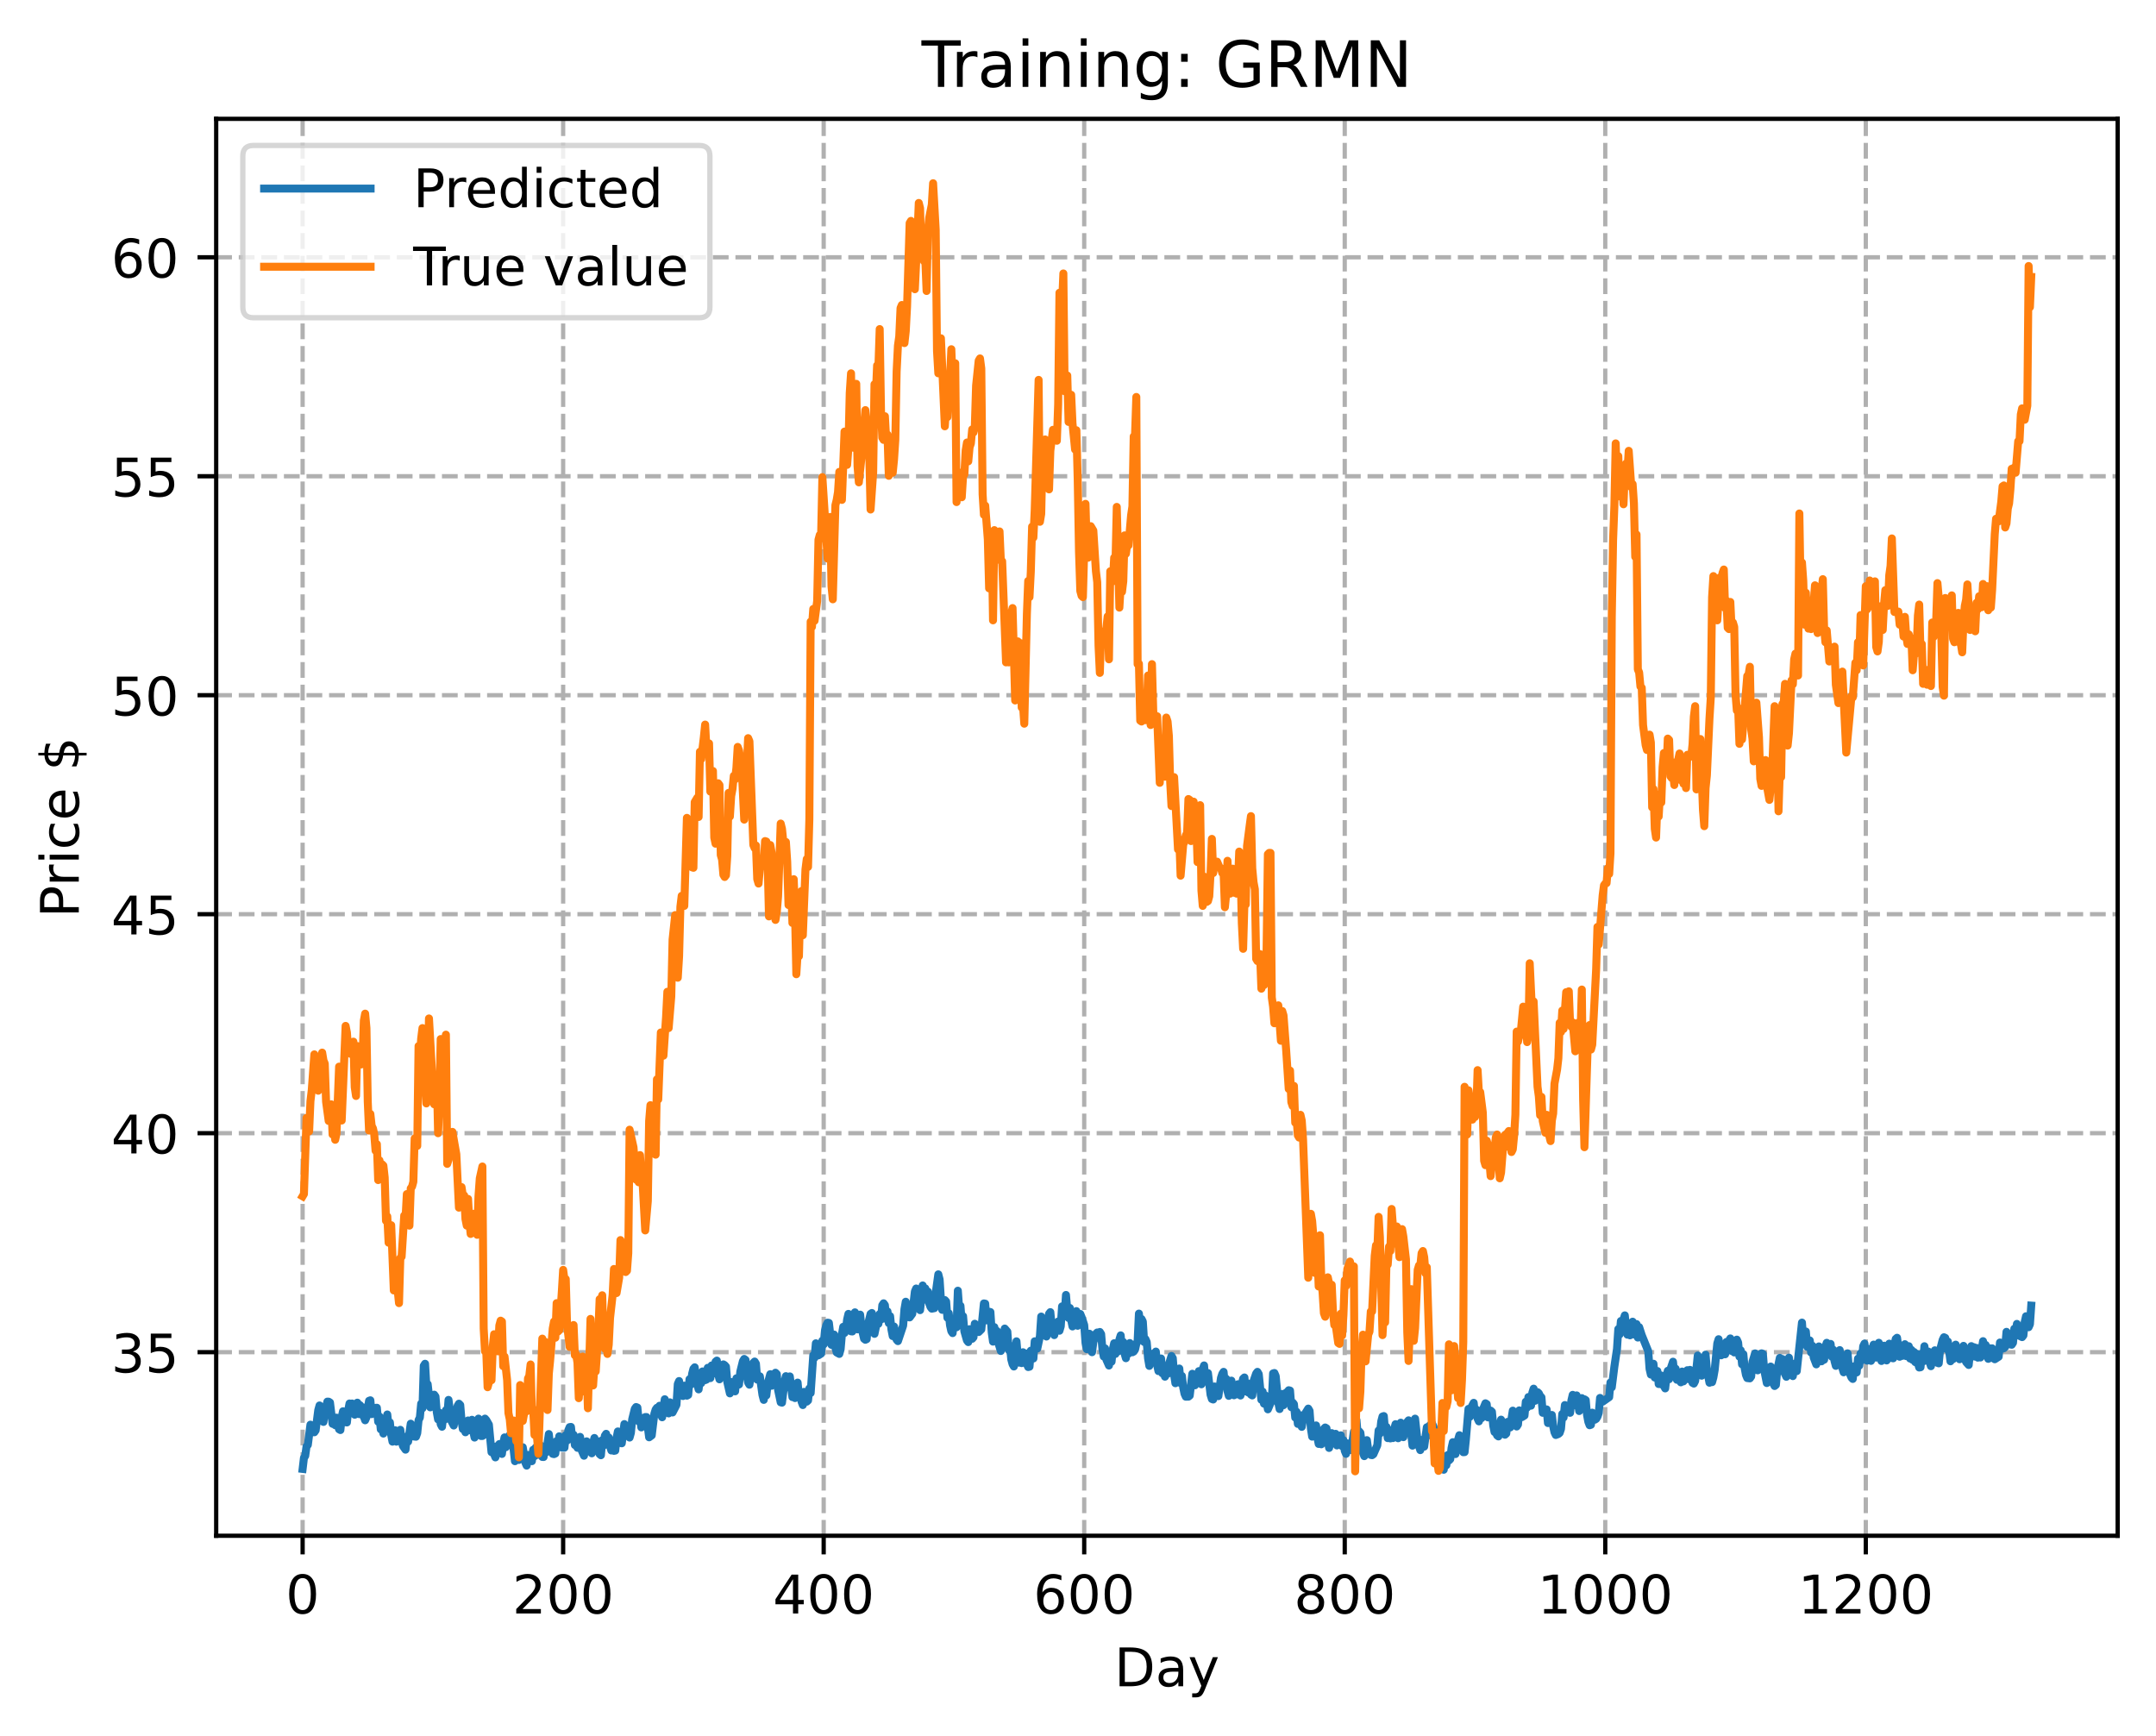 <?xml version="1.0" encoding="utf-8" standalone="no"?>
<!DOCTYPE svg PUBLIC "-//W3C//DTD SVG 1.1//EN"
  "http://www.w3.org/Graphics/SVG/1.1/DTD/svg11.dtd">
<!-- Created with matplotlib (https://matplotlib.org/) -->
<svg height="325.986pt" version="1.1" viewBox="0 0 404.923 325.986" width="404.923pt" xmlns="http://www.w3.org/2000/svg" xmlns:xlink="http://www.w3.org/1999/xlink">
 <defs>
  <style type="text/css">
*{stroke-linecap:butt;stroke-linejoin:round;}
  </style>
 </defs>
 <g id="figure_1">
  <g id="patch_1">
   <path d="M 0 325.986 
L 404.923 325.986 
L 404.923 0 
L 0 0 
z
" style="fill:#ffffff;"/>
  </g>
  <g id="axes_1">
   <g id="patch_2">
    <path d="M 40.603 288.43 
L 397.723 288.43 
L 397.723 22.318 
L 40.603 22.318 
z
" style="fill:#ffffff;"/>
   </g>
   <g id="matplotlib.axis_1">
    <g id="xtick_1">
     <g id="line2d_1">
      <path clip-path="url(#p6b7bb30b6a)" d="M 56.836 288.43 
L 56.836 22.318 
" style="fill:none;stroke:#b0b0b0;stroke-dasharray:2.96,1.28;stroke-dashoffset:0;stroke-width:0.8;"/>
     </g>
     <g id="line2d_2">
      <defs>
       <path d="M 0 0 
L 0 3.5 
" id="m59f2e9e2d4" style="stroke:#000000;stroke-width:0.8;"/>
      </defs>
      <g>
       <use style="stroke:#000000;stroke-width:0.8;" x="56.836" xlink:href="#m59f2e9e2d4" y="288.43"/>
      </g>
     </g>
     <g id="text_1">
      <!-- 0 -->
      <defs>
       <path d="M 31.781 66.406 
Q 24.172 66.406 20.328 58.906 
Q 16.5 51.422 16.5 36.375 
Q 16.5 21.391 20.328 13.891 
Q 24.172 6.391 31.781 6.391 
Q 39.453 6.391 43.281 13.891 
Q 47.125 21.391 47.125 36.375 
Q 47.125 51.422 43.281 58.906 
Q 39.453 66.406 31.781 66.406 
z
M 31.781 74.219 
Q 44.047 74.219 50.516 64.516 
Q 56.984 54.828 56.984 36.375 
Q 56.984 17.969 50.516 8.266 
Q 44.047 -1.422 31.781 -1.422 
Q 19.531 -1.422 13.062 8.266 
Q 6.594 17.969 6.594 36.375 
Q 6.594 54.828 13.062 64.516 
Q 19.531 74.219 31.781 74.219 
z
" id="DejaVuSans-48"/>
      </defs>
      <g transform="translate(53.655 303.029)scale(0.1 -0.1)">
       <use xlink:href="#DejaVuSans-48"/>
      </g>
     </g>
    </g>
    <g id="xtick_2">
     <g id="line2d_3">
      <path clip-path="url(#p6b7bb30b6a)" d="M 105.766 288.43 
L 105.766 22.318 
" style="fill:none;stroke:#b0b0b0;stroke-dasharray:2.96,1.28;stroke-dashoffset:0;stroke-width:0.8;"/>
     </g>
     <g id="line2d_4">
      <g>
       <use style="stroke:#000000;stroke-width:0.8;" x="105.766" xlink:href="#m59f2e9e2d4" y="288.43"/>
      </g>
     </g>
     <g id="text_2">
      <!-- 200 -->
      <defs>
       <path d="M 19.188 8.297 
L 53.609 8.297 
L 53.609 0 
L 7.328 0 
L 7.328 8.297 
Q 12.938 14.109 22.625 23.891 
Q 32.328 33.688 34.812 36.531 
Q 39.547 41.844 41.422 45.531 
Q 43.312 49.219 43.312 52.781 
Q 43.312 58.594 39.234 62.25 
Q 35.156 65.922 28.609 65.922 
Q 23.969 65.922 18.812 64.312 
Q 13.672 62.703 7.812 59.422 
L 7.812 69.391 
Q 13.766 71.781 18.938 73 
Q 24.125 74.219 28.422 74.219 
Q 39.75 74.219 46.484 68.547 
Q 53.219 62.891 53.219 53.422 
Q 53.219 48.922 51.531 44.891 
Q 49.859 40.875 45.406 35.406 
Q 44.188 33.984 37.641 27.219 
Q 31.109 20.453 19.188 8.297 
z
" id="DejaVuSans-50"/>
      </defs>
      <g transform="translate(96.223 303.029)scale(0.1 -0.1)">
       <use xlink:href="#DejaVuSans-50"/>
       <use x="63.623" xlink:href="#DejaVuSans-48"/>
       <use x="127.246" xlink:href="#DejaVuSans-48"/>
      </g>
     </g>
    </g>
    <g id="xtick_3">
     <g id="line2d_5">
      <path clip-path="url(#p6b7bb30b6a)" d="M 154.697 288.43 
L 154.697 22.318 
" style="fill:none;stroke:#b0b0b0;stroke-dasharray:2.96,1.28;stroke-dashoffset:0;stroke-width:0.8;"/>
     </g>
     <g id="line2d_6">
      <g>
       <use style="stroke:#000000;stroke-width:0.8;" x="154.697" xlink:href="#m59f2e9e2d4" y="288.43"/>
      </g>
     </g>
     <g id="text_3">
      <!-- 400 -->
      <defs>
       <path d="M 37.797 64.312 
L 12.891 25.391 
L 37.797 25.391 
z
M 35.203 72.906 
L 47.609 72.906 
L 47.609 25.391 
L 58.016 25.391 
L 58.016 17.188 
L 47.609 17.188 
L 47.609 0 
L 37.797 0 
L 37.797 17.188 
L 4.891 17.188 
L 4.891 26.703 
z
" id="DejaVuSans-52"/>
      </defs>
      <g transform="translate(145.153 303.029)scale(0.1 -0.1)">
       <use xlink:href="#DejaVuSans-52"/>
       <use x="63.623" xlink:href="#DejaVuSans-48"/>
       <use x="127.246" xlink:href="#DejaVuSans-48"/>
      </g>
     </g>
    </g>
    <g id="xtick_4">
     <g id="line2d_7">
      <path clip-path="url(#p6b7bb30b6a)" d="M 203.628 288.43 
L 203.628 22.318 
" style="fill:none;stroke:#b0b0b0;stroke-dasharray:2.96,1.28;stroke-dashoffset:0;stroke-width:0.8;"/>
     </g>
     <g id="line2d_8">
      <g>
       <use style="stroke:#000000;stroke-width:0.8;" x="203.628" xlink:href="#m59f2e9e2d4" y="288.43"/>
      </g>
     </g>
     <g id="text_4">
      <!-- 600 -->
      <defs>
       <path d="M 33.016 40.375 
Q 26.375 40.375 22.484 35.828 
Q 18.609 31.297 18.609 23.391 
Q 18.609 15.531 22.484 10.953 
Q 26.375 6.391 33.016 6.391 
Q 39.656 6.391 43.531 10.953 
Q 47.406 15.531 47.406 23.391 
Q 47.406 31.297 43.531 35.828 
Q 39.656 40.375 33.016 40.375 
z
M 52.594 71.297 
L 52.594 62.312 
Q 48.875 64.062 45.094 64.984 
Q 41.312 65.922 37.594 65.922 
Q 27.828 65.922 22.672 59.328 
Q 17.531 52.734 16.797 39.406 
Q 19.672 43.656 24.016 45.922 
Q 28.375 48.188 33.594 48.188 
Q 44.578 48.188 50.953 41.516 
Q 57.328 34.859 57.328 23.391 
Q 57.328 12.156 50.688 5.359 
Q 44.047 -1.422 33.016 -1.422 
Q 20.359 -1.422 13.672 8.266 
Q 6.984 17.969 6.984 36.375 
Q 6.984 53.656 15.188 63.938 
Q 23.391 74.219 37.203 74.219 
Q 40.922 74.219 44.703 73.484 
Q 48.484 72.75 52.594 71.297 
z
" id="DejaVuSans-54"/>
      </defs>
      <g transform="translate(194.084 303.029)scale(0.1 -0.1)">
       <use xlink:href="#DejaVuSans-54"/>
       <use x="63.623" xlink:href="#DejaVuSans-48"/>
       <use x="127.246" xlink:href="#DejaVuSans-48"/>
      </g>
     </g>
    </g>
    <g id="xtick_5">
     <g id="line2d_9">
      <path clip-path="url(#p6b7bb30b6a)" d="M 252.558 288.43 
L 252.558 22.318 
" style="fill:none;stroke:#b0b0b0;stroke-dasharray:2.96,1.28;stroke-dashoffset:0;stroke-width:0.8;"/>
     </g>
     <g id="line2d_10">
      <g>
       <use style="stroke:#000000;stroke-width:0.8;" x="252.558" xlink:href="#m59f2e9e2d4" y="288.43"/>
      </g>
     </g>
     <g id="text_5">
      <!-- 800 -->
      <defs>
       <path d="M 31.781 34.625 
Q 24.75 34.625 20.719 30.859 
Q 16.703 27.094 16.703 20.516 
Q 16.703 13.922 20.719 10.156 
Q 24.75 6.391 31.781 6.391 
Q 38.812 6.391 42.859 10.172 
Q 46.922 13.969 46.922 20.516 
Q 46.922 27.094 42.891 30.859 
Q 38.875 34.625 31.781 34.625 
z
M 21.922 38.812 
Q 15.578 40.375 12.031 44.719 
Q 8.5 49.078 8.5 55.328 
Q 8.5 64.062 14.719 69.141 
Q 20.953 74.219 31.781 74.219 
Q 42.672 74.219 48.875 69.141 
Q 55.078 64.062 55.078 55.328 
Q 55.078 49.078 51.531 44.719 
Q 48 40.375 41.703 38.812 
Q 48.828 37.156 52.797 32.312 
Q 56.781 27.484 56.781 20.516 
Q 56.781 9.906 50.312 4.234 
Q 43.844 -1.422 31.781 -1.422 
Q 19.734 -1.422 13.25 4.234 
Q 6.781 9.906 6.781 20.516 
Q 6.781 27.484 10.781 32.312 
Q 14.797 37.156 21.922 38.812 
z
M 18.312 54.391 
Q 18.312 48.734 21.844 45.562 
Q 25.391 42.391 31.781 42.391 
Q 38.141 42.391 41.719 45.562 
Q 45.312 48.734 45.312 54.391 
Q 45.312 60.062 41.719 63.234 
Q 38.141 66.406 31.781 66.406 
Q 25.391 66.406 21.844 63.234 
Q 18.312 60.062 18.312 54.391 
z
" id="DejaVuSans-56"/>
      </defs>
      <g transform="translate(243.015 303.029)scale(0.1 -0.1)">
       <use xlink:href="#DejaVuSans-56"/>
       <use x="63.623" xlink:href="#DejaVuSans-48"/>
       <use x="127.246" xlink:href="#DejaVuSans-48"/>
      </g>
     </g>
    </g>
    <g id="xtick_6">
     <g id="line2d_11">
      <path clip-path="url(#p6b7bb30b6a)" d="M 301.489 288.43 
L 301.489 22.318 
" style="fill:none;stroke:#b0b0b0;stroke-dasharray:2.96,1.28;stroke-dashoffset:0;stroke-width:0.8;"/>
     </g>
     <g id="line2d_12">
      <g>
       <use style="stroke:#000000;stroke-width:0.8;" x="301.489" xlink:href="#m59f2e9e2d4" y="288.43"/>
      </g>
     </g>
     <g id="text_6">
      <!-- 1000 -->
      <defs>
       <path d="M 12.406 8.297 
L 28.516 8.297 
L 28.516 63.922 
L 10.984 60.406 
L 10.984 69.391 
L 28.422 72.906 
L 38.281 72.906 
L 38.281 8.297 
L 54.391 8.297 
L 54.391 0 
L 12.406 0 
z
" id="DejaVuSans-49"/>
      </defs>
      <g transform="translate(288.764 303.029)scale(0.1 -0.1)">
       <use xlink:href="#DejaVuSans-49"/>
       <use x="63.623" xlink:href="#DejaVuSans-48"/>
       <use x="127.246" xlink:href="#DejaVuSans-48"/>
       <use x="190.869" xlink:href="#DejaVuSans-48"/>
      </g>
     </g>
    </g>
    <g id="xtick_7">
     <g id="line2d_13">
      <path clip-path="url(#p6b7bb30b6a)" d="M 350.419 288.43 
L 350.419 22.318 
" style="fill:none;stroke:#b0b0b0;stroke-dasharray:2.96,1.28;stroke-dashoffset:0;stroke-width:0.8;"/>
     </g>
     <g id="line2d_14">
      <g>
       <use style="stroke:#000000;stroke-width:0.8;" x="350.419" xlink:href="#m59f2e9e2d4" y="288.43"/>
      </g>
     </g>
     <g id="text_7">
      <!-- 1200 -->
      <g transform="translate(337.694 303.029)scale(0.1 -0.1)">
       <use xlink:href="#DejaVuSans-49"/>
       <use x="63.623" xlink:href="#DejaVuSans-50"/>
       <use x="127.246" xlink:href="#DejaVuSans-48"/>
       <use x="190.869" xlink:href="#DejaVuSans-48"/>
      </g>
     </g>
    </g>
    <g id="text_8">
     <!-- Day -->
     <defs>
      <path d="M 19.672 64.797 
L 19.672 8.109 
L 31.594 8.109 
Q 46.688 8.109 53.688 14.938 
Q 60.688 21.781 60.688 36.531 
Q 60.688 51.172 53.688 57.984 
Q 46.688 64.797 31.594 64.797 
z
M 9.812 72.906 
L 30.078 72.906 
Q 51.266 72.906 61.172 64.094 
Q 71.094 55.281 71.094 36.531 
Q 71.094 17.672 61.125 8.828 
Q 51.172 0 30.078 0 
L 9.812 0 
z
" id="DejaVuSans-68"/>
      <path d="M 34.281 27.484 
Q 23.391 27.484 19.188 25 
Q 14.984 22.516 14.984 16.5 
Q 14.984 11.719 18.141 8.906 
Q 21.297 6.109 26.703 6.109 
Q 34.188 6.109 38.703 11.406 
Q 43.219 16.703 43.219 25.484 
L 43.219 27.484 
z
M 52.203 31.203 
L 52.203 0 
L 43.219 0 
L 43.219 8.297 
Q 40.141 3.328 35.547 0.953 
Q 30.953 -1.422 24.312 -1.422 
Q 15.922 -1.422 10.953 3.297 
Q 6 8.016 6 15.922 
Q 6 25.141 12.172 29.828 
Q 18.359 34.516 30.609 34.516 
L 43.219 34.516 
L 43.219 35.406 
Q 43.219 41.609 39.141 45 
Q 35.062 48.391 27.688 48.391 
Q 23 48.391 18.547 47.266 
Q 14.109 46.141 10.016 43.891 
L 10.016 52.203 
Q 14.938 54.109 19.578 55.047 
Q 24.219 56 28.609 56 
Q 40.484 56 46.344 49.844 
Q 52.203 43.703 52.203 31.203 
z
" id="DejaVuSans-97"/>
      <path d="M 32.172 -5.078 
Q 28.375 -14.844 24.75 -17.812 
Q 21.141 -20.797 15.094 -20.797 
L 7.906 -20.797 
L 7.906 -13.281 
L 13.188 -13.281 
Q 16.891 -13.281 18.938 -11.516 
Q 21 -9.766 23.484 -3.219 
L 25.094 0.875 
L 2.984 54.688 
L 12.5 54.688 
L 29.594 11.922 
L 46.688 54.688 
L 56.203 54.688 
z
" id="DejaVuSans-121"/>
     </defs>
     <g transform="translate(209.29 316.707)scale(0.1 -0.1)">
      <use xlink:href="#DejaVuSans-68"/>
      <use x="77.002" xlink:href="#DejaVuSans-97"/>
      <use x="138.281" xlink:href="#DejaVuSans-121"/>
     </g>
    </g>
   </g>
   <g id="matplotlib.axis_2">
    <g id="ytick_1">
     <g id="line2d_15">
      <path clip-path="url(#p6b7bb30b6a)" d="M 40.603 253.96 
L 397.723 253.96 
" style="fill:none;stroke:#b0b0b0;stroke-dasharray:2.96,1.28;stroke-dashoffset:0;stroke-width:0.8;"/>
     </g>
     <g id="line2d_16">
      <defs>
       <path d="M 0 0 
L -3.5 0 
" id="m84b4c0e968" style="stroke:#000000;stroke-width:0.8;"/>
      </defs>
      <g>
       <use style="stroke:#000000;stroke-width:0.8;" x="40.603" xlink:href="#m84b4c0e968" y="253.96"/>
      </g>
     </g>
     <g id="text_9">
      <!-- 35 -->
      <defs>
       <path d="M 40.578 39.312 
Q 47.656 37.797 51.625 33 
Q 55.609 28.219 55.609 21.188 
Q 55.609 10.406 48.188 4.484 
Q 40.766 -1.422 27.094 -1.422 
Q 22.516 -1.422 17.656 -0.516 
Q 12.797 0.391 7.625 2.203 
L 7.625 11.719 
Q 11.719 9.328 16.594 8.109 
Q 21.484 6.891 26.812 6.891 
Q 36.078 6.891 40.938 10.547 
Q 45.797 14.203 45.797 21.188 
Q 45.797 27.641 41.281 31.266 
Q 36.766 34.906 28.719 34.906 
L 20.219 34.906 
L 20.219 43.016 
L 29.109 43.016 
Q 36.375 43.016 40.234 45.922 
Q 44.094 48.828 44.094 54.297 
Q 44.094 59.906 40.109 62.906 
Q 36.141 65.922 28.719 65.922 
Q 24.656 65.922 20.016 65.031 
Q 15.375 64.156 9.812 62.312 
L 9.812 71.094 
Q 15.438 72.656 20.344 73.438 
Q 25.25 74.219 29.594 74.219 
Q 40.828 74.219 47.359 69.109 
Q 53.906 64.016 53.906 55.328 
Q 53.906 49.266 50.438 45.094 
Q 46.969 40.922 40.578 39.312 
z
" id="DejaVuSans-51"/>
       <path d="M 10.797 72.906 
L 49.516 72.906 
L 49.516 64.594 
L 19.828 64.594 
L 19.828 46.734 
Q 21.969 47.469 24.109 47.828 
Q 26.266 48.188 28.422 48.188 
Q 40.625 48.188 47.75 41.5 
Q 54.891 34.812 54.891 23.391 
Q 54.891 11.625 47.562 5.094 
Q 40.234 -1.422 26.906 -1.422 
Q 22.312 -1.422 17.547 -0.641 
Q 12.797 0.141 7.719 1.703 
L 7.719 11.625 
Q 12.109 9.234 16.797 8.062 
Q 21.484 6.891 26.703 6.891 
Q 35.156 6.891 40.078 11.328 
Q 45.016 15.766 45.016 23.391 
Q 45.016 31 40.078 35.438 
Q 35.156 39.891 26.703 39.891 
Q 22.75 39.891 18.812 39.016 
Q 14.891 38.141 10.797 36.281 
z
" id="DejaVuSans-53"/>
      </defs>
      <g transform="translate(20.878 257.759)scale(0.1 -0.1)">
       <use xlink:href="#DejaVuSans-51"/>
       <use x="63.623" xlink:href="#DejaVuSans-53"/>
      </g>
     </g>
    </g>
    <g id="ytick_2">
     <g id="line2d_17">
      <path clip-path="url(#p6b7bb30b6a)" d="M 40.603 212.831 
L 397.723 212.831 
" style="fill:none;stroke:#b0b0b0;stroke-dasharray:2.96,1.28;stroke-dashoffset:0;stroke-width:0.8;"/>
     </g>
     <g id="line2d_18">
      <g>
       <use style="stroke:#000000;stroke-width:0.8;" x="40.603" xlink:href="#m84b4c0e968" y="212.831"/>
      </g>
     </g>
     <g id="text_10">
      <!-- 40 -->
      <g transform="translate(20.878 216.63)scale(0.1 -0.1)">
       <use xlink:href="#DejaVuSans-52"/>
       <use x="63.623" xlink:href="#DejaVuSans-48"/>
      </g>
     </g>
    </g>
    <g id="ytick_3">
     <g id="line2d_19">
      <path clip-path="url(#p6b7bb30b6a)" d="M 40.603 171.702 
L 397.723 171.702 
" style="fill:none;stroke:#b0b0b0;stroke-dasharray:2.96,1.28;stroke-dashoffset:0;stroke-width:0.8;"/>
     </g>
     <g id="line2d_20">
      <g>
       <use style="stroke:#000000;stroke-width:0.8;" x="40.603" xlink:href="#m84b4c0e968" y="171.702"/>
      </g>
     </g>
     <g id="text_11">
      <!-- 45 -->
      <g transform="translate(20.878 175.502)scale(0.1 -0.1)">
       <use xlink:href="#DejaVuSans-52"/>
       <use x="63.623" xlink:href="#DejaVuSans-53"/>
      </g>
     </g>
    </g>
    <g id="ytick_4">
     <g id="line2d_21">
      <path clip-path="url(#p6b7bb30b6a)" d="M 40.603 130.573 
L 397.723 130.573 
" style="fill:none;stroke:#b0b0b0;stroke-dasharray:2.96,1.28;stroke-dashoffset:0;stroke-width:0.8;"/>
     </g>
     <g id="line2d_22">
      <g>
       <use style="stroke:#000000;stroke-width:0.8;" x="40.603" xlink:href="#m84b4c0e968" y="130.573"/>
      </g>
     </g>
     <g id="text_12">
      <!-- 50 -->
      <g transform="translate(20.878 134.373)scale(0.1 -0.1)">
       <use xlink:href="#DejaVuSans-53"/>
       <use x="63.623" xlink:href="#DejaVuSans-48"/>
      </g>
     </g>
    </g>
    <g id="ytick_5">
     <g id="line2d_23">
      <path clip-path="url(#p6b7bb30b6a)" d="M 40.603 89.445 
L 397.723 89.445 
" style="fill:none;stroke:#b0b0b0;stroke-dasharray:2.96,1.28;stroke-dashoffset:0;stroke-width:0.8;"/>
     </g>
     <g id="line2d_24">
      <g>
       <use style="stroke:#000000;stroke-width:0.8;" x="40.603" xlink:href="#m84b4c0e968" y="89.445"/>
      </g>
     </g>
     <g id="text_13">
      <!-- 55 -->
      <g transform="translate(20.878 93.244)scale(0.1 -0.1)">
       <use xlink:href="#DejaVuSans-53"/>
       <use x="63.623" xlink:href="#DejaVuSans-53"/>
      </g>
     </g>
    </g>
    <g id="ytick_6">
     <g id="line2d_25">
      <path clip-path="url(#p6b7bb30b6a)" d="M 40.603 48.316 
L 397.723 48.316 
" style="fill:none;stroke:#b0b0b0;stroke-dasharray:2.96,1.28;stroke-dashoffset:0;stroke-width:0.8;"/>
     </g>
     <g id="line2d_26">
      <g>
       <use style="stroke:#000000;stroke-width:0.8;" x="40.603" xlink:href="#m84b4c0e968" y="48.316"/>
      </g>
     </g>
     <g id="text_14">
      <!-- 60 -->
      <g transform="translate(20.878 52.115)scale(0.1 -0.1)">
       <use xlink:href="#DejaVuSans-54"/>
       <use x="63.623" xlink:href="#DejaVuSans-48"/>
      </g>
     </g>
    </g>
    <g id="text_15">
     <!-- Price $ -->
     <defs>
      <path d="M 19.672 64.797 
L 19.672 37.406 
L 32.078 37.406 
Q 38.969 37.406 42.719 40.969 
Q 46.484 44.531 46.484 51.125 
Q 46.484 57.672 42.719 61.234 
Q 38.969 64.797 32.078 64.797 
z
M 9.812 72.906 
L 32.078 72.906 
Q 44.344 72.906 50.609 67.359 
Q 56.891 61.812 56.891 51.125 
Q 56.891 40.328 50.609 34.812 
Q 44.344 29.297 32.078 29.297 
L 19.672 29.297 
L 19.672 0 
L 9.812 0 
z
" id="DejaVuSans-80"/>
      <path d="M 41.109 46.297 
Q 39.594 47.172 37.812 47.578 
Q 36.031 48 33.891 48 
Q 26.266 48 22.188 43.047 
Q 18.109 38.094 18.109 28.812 
L 18.109 0 
L 9.078 0 
L 9.078 54.688 
L 18.109 54.688 
L 18.109 46.188 
Q 20.953 51.172 25.484 53.578 
Q 30.031 56 36.531 56 
Q 37.453 56 38.578 55.875 
Q 39.703 55.766 41.062 55.516 
z
" id="DejaVuSans-114"/>
      <path d="M 9.422 54.688 
L 18.406 54.688 
L 18.406 0 
L 9.422 0 
z
M 9.422 75.984 
L 18.406 75.984 
L 18.406 64.594 
L 9.422 64.594 
z
" id="DejaVuSans-105"/>
      <path d="M 48.781 52.594 
L 48.781 44.188 
Q 44.969 46.297 41.141 47.344 
Q 37.312 48.391 33.406 48.391 
Q 24.656 48.391 19.812 42.844 
Q 14.984 37.312 14.984 27.297 
Q 14.984 17.281 19.812 11.734 
Q 24.656 6.203 33.406 6.203 
Q 37.312 6.203 41.141 7.25 
Q 44.969 8.297 48.781 10.406 
L 48.781 2.094 
Q 45.016 0.344 40.984 -0.531 
Q 36.969 -1.422 32.422 -1.422 
Q 20.062 -1.422 12.781 6.344 
Q 5.516 14.109 5.516 27.297 
Q 5.516 40.672 12.859 48.328 
Q 20.219 56 33.016 56 
Q 37.156 56 41.109 55.141 
Q 45.062 54.297 48.781 52.594 
z
" id="DejaVuSans-99"/>
      <path d="M 56.203 29.594 
L 56.203 25.203 
L 14.891 25.203 
Q 15.484 15.922 20.484 11.062 
Q 25.484 6.203 34.422 6.203 
Q 39.594 6.203 44.453 7.469 
Q 49.312 8.734 54.109 11.281 
L 54.109 2.781 
Q 49.266 0.734 44.188 -0.344 
Q 39.109 -1.422 33.891 -1.422 
Q 20.797 -1.422 13.156 6.188 
Q 5.516 13.812 5.516 26.812 
Q 5.516 40.234 12.766 48.109 
Q 20.016 56 32.328 56 
Q 43.359 56 49.781 48.891 
Q 56.203 41.797 56.203 29.594 
z
M 47.219 32.234 
Q 47.125 39.594 43.094 43.984 
Q 39.062 48.391 32.422 48.391 
Q 24.906 48.391 20.391 44.141 
Q 15.875 39.891 15.188 32.172 
z
" id="DejaVuSans-101"/>
      <path id="DejaVuSans-32"/>
      <path d="M 33.797 -14.703 
L 28.906 -14.703 
L 28.859 0 
Q 23.734 0.094 18.609 1.188 
Q 13.484 2.297 8.297 4.5 
L 8.297 13.281 
Q 13.281 10.156 18.375 8.562 
Q 23.484 6.984 28.906 6.938 
L 28.906 29.203 
Q 18.109 30.953 13.203 35.156 
Q 8.297 39.359 8.297 46.688 
Q 8.297 54.641 13.625 59.219 
Q 18.953 63.812 28.906 64.5 
L 28.906 75.984 
L 33.797 75.984 
L 33.797 64.656 
Q 38.328 64.453 42.578 63.688 
Q 46.828 62.938 50.875 61.625 
L 50.875 53.078 
Q 46.828 55.125 42.547 56.25 
Q 38.281 57.375 33.797 57.562 
L 33.797 36.719 
Q 44.875 35.016 50.094 30.609 
Q 55.328 26.219 55.328 18.609 
Q 55.328 10.359 49.781 5.594 
Q 44.234 0.828 33.797 0.094 
z
M 28.906 37.594 
L 28.906 57.625 
Q 23.25 56.984 20.266 54.391 
Q 17.281 51.812 17.281 47.516 
Q 17.281 43.312 20.031 40.969 
Q 22.797 38.625 28.906 37.594 
z
M 33.797 28.219 
L 33.797 7.078 
Q 39.984 7.906 43.141 10.594 
Q 46.297 13.281 46.297 17.672 
Q 46.297 21.969 43.281 24.5 
Q 40.281 27.047 33.797 28.219 
z
" id="DejaVuSans-36"/>
     </defs>
     <g transform="translate(14.798 172.342)rotate(-90)scale(0.1 -0.1)">
      <use xlink:href="#DejaVuSans-80"/>
      <use x="58.553" xlink:href="#DejaVuSans-114"/>
      <use x="99.666" xlink:href="#DejaVuSans-105"/>
      <use x="127.449" xlink:href="#DejaVuSans-99"/>
      <use x="182.43" xlink:href="#DejaVuSans-101"/>
      <use x="243.953" xlink:href="#DejaVuSans-32"/>
      <use x="275.74" xlink:href="#DejaVuSans-36"/>
     </g>
    </g>
   </g>
   <g id="line2d_27">
    <path clip-path="url(#p6b7bb30b6a)" d="M 56.836 275.887 
L 57.081 273.821 
L 57.325 273.427 
L 57.57 271.649 
L 57.814 271.377 
L 58.304 267.574 
L 58.548 268.648 
L 58.793 268.982 
L 59.038 268.999 
L 59.282 268.639 
L 59.772 264.838 
L 60.016 263.964 
L 60.261 265.828 
L 60.506 266.794 
L 60.75 267.055 
L 60.995 265.146 
L 61.484 263.244 
L 61.729 263.257 
L 61.974 263.409 
L 62.463 267.416 
L 62.708 266.179 
L 62.952 267.667 
L 63.197 266.256 
L 63.441 267.741 
L 63.686 268.438 
L 63.931 268.581 
L 64.175 266.159 
L 64.42 265.056 
L 64.665 266.496 
L 64.909 267.115 
L 65.154 267.154 
L 65.399 264.832 
L 65.643 263.595 
L 65.888 265.228 
L 66.133 263.599 
L 66.622 265.703 
L 66.867 263.915 
L 67.111 263.441 
L 67.356 265.573 
L 67.601 263.903 
L 67.845 265.67 
L 68.09 264.297 
L 68.335 266.064 
L 68.579 266.748 
L 68.824 266.187 
L 69.313 263.086 
L 69.558 262.996 
L 69.802 265.592 
L 70.047 264.754 
L 70.536 264.42 
L 70.781 264.395 
L 71.026 267.013 
L 71.27 266.038 
L 71.515 268.45 
L 71.76 267.505 
L 72.004 269.245 
L 72.249 267.761 
L 72.494 266.982 
L 72.738 265.657 
L 72.983 268.032 
L 73.228 267.144 
L 73.472 269.514 
L 73.717 270.761 
L 73.962 269.33 
L 74.206 268.616 
L 74.451 270.764 
L 74.696 269.595 
L 75.185 268.539 
L 75.429 270.569 
L 75.674 271.574 
L 76.163 272.265 
L 76.408 269.787 
L 76.653 270.756 
L 77.142 267.387 
L 77.387 269.192 
L 77.631 269.775 
L 78.121 269.837 
L 78.365 269.161 
L 78.61 266.719 
L 78.855 266.238 
L 79.099 263.626 
L 79.344 264.489 
L 79.589 256.515 
L 79.833 256.132 
L 80.078 260.296 
L 80.323 259.966 
L 80.812 264.317 
L 81.056 262.353 
L 81.301 262.05 
L 81.546 261.94 
L 81.79 262.291 
L 82.035 265.237 
L 82.28 266.583 
L 82.524 265.322 
L 82.769 267.498 
L 83.014 267.96 
L 83.258 265.698 
L 83.503 266.635 
L 83.748 264.857 
L 83.992 266.109 
L 84.237 262.921 
L 84.726 266.779 
L 85.216 267.728 
L 85.705 264.922 
L 85.95 264.031 
L 86.194 263.634 
L 86.439 263.883 
L 86.684 266.813 
L 86.928 268.399 
L 87.173 267.265 
L 87.417 269 
L 87.662 267.478 
L 87.907 266.784 
L 88.151 268.612 
L 88.396 267.288 
L 88.641 266.656 
L 88.885 268.835 
L 89.13 269.994 
L 89.619 267.145 
L 89.864 266.433 
L 90.109 268.638 
L 90.353 269.699 
L 90.598 269.695 
L 90.843 269.524 
L 91.087 266.436 
L 91.332 266.719 
L 91.821 267.572 
L 92.311 272.738 
L 92.555 271.633 
L 92.8 273.116 
L 93.044 273.717 
L 93.289 271.628 
L 93.534 272.954 
L 93.778 271.213 
L 94.023 272.665 
L 94.268 273.069 
L 94.512 271.049 
L 94.757 269.965 
L 95.002 271.807 
L 95.246 270.006 
L 95.491 269.843 
L 95.736 269.534 
L 95.98 269.694 
L 96.225 270.1 
L 96.714 274.43 
L 96.959 272.985 
L 97.204 272.55 
L 97.448 274.197 
L 97.693 273.124 
L 97.938 273.873 
L 98.182 271.81 
L 98.672 274.705 
L 98.916 275.26 
L 99.161 273.257 
L 99.405 274.124 
L 99.65 274.386 
L 99.895 274.428 
L 100.139 272.284 
L 100.384 273.494 
L 100.629 271.848 
L 100.873 273.242 
L 101.118 271.845 
L 101.363 271.283 
L 101.607 273.283 
L 101.852 273.634 
L 102.097 273.644 
L 102.341 271.669 
L 102.586 272.755 
L 103.075 269.332 
L 103.32 271.47 
L 103.809 273.051 
L 104.054 273.103 
L 104.299 272.991 
L 104.543 270.655 
L 104.788 271.706 
L 105.032 269.755 
L 105.522 271.89 
L 106.011 271.898 
L 106.256 269.531 
L 106.5 270.559 
L 106.745 268.605 
L 106.99 268.028 
L 107.234 267.995 
L 107.479 270.346 
L 107.724 269.461 
L 107.968 271.398 
L 108.213 270.106 
L 108.458 271.919 
L 108.702 270.42 
L 108.947 269.865 
L 109.192 272.266 
L 109.681 273.404 
L 109.926 271.639 
L 110.17 270.704 
L 110.415 272.477 
L 110.66 271.185 
L 110.904 272.675 
L 111.149 272.952 
L 111.393 270.964 
L 111.638 270.072 
L 111.883 271.78 
L 112.127 270.634 
L 112.372 272.441 
L 112.617 273.11 
L 112.861 273.313 
L 113.106 270.492 
L 113.351 271.506 
L 113.595 269.654 
L 113.84 269.29 
L 114.085 271.249 
L 114.329 269.978 
L 114.574 271.658 
L 114.819 272.418 
L 115.063 272.264 
L 115.308 272.489 
L 115.553 272.441 
L 115.797 270.089 
L 116.042 268.845 
L 116.287 270.305 
L 116.531 271.011 
L 116.776 271.068 
L 117.265 267.462 
L 117.51 269.227 
L 117.754 267.999 
L 117.999 269.537 
L 118.244 269.992 
L 118.488 269.12 
L 118.733 266.57 
L 119.222 264.589 
L 119.467 264.26 
L 119.712 264.36 
L 119.956 266.955 
L 120.201 266.206 
L 120.446 268.083 
L 120.69 266.74 
L 121.18 266.141 
L 121.424 266.143 
L 121.914 269.944 
L 122.403 269.581 
L 122.892 265.543 
L 123.137 264.736 
L 123.381 264.404 
L 123.626 265.515 
L 123.871 264.021 
L 124.115 265.641 
L 124.36 266.181 
L 124.849 262.798 
L 125.094 264.591 
L 125.339 265.332 
L 125.583 265.457 
L 125.828 263.379 
L 126.073 264.809 
L 126.317 265.278 
L 127.051 263.855 
L 127.296 259.938 
L 127.541 259.376 
L 127.785 261.454 
L 128.03 261.67 
L 128.275 262.193 
L 128.519 260.246 
L 128.764 261.724 
L 129.008 262.124 
L 129.253 261.985 
L 129.498 259.032 
L 129.742 260.054 
L 129.987 258.02 
L 130.232 257.087 
L 130.476 256.8 
L 130.721 259.094 
L 131.21 260.942 
L 131.455 258.808 
L 131.7 259.771 
L 131.944 257.572 
L 132.189 258.946 
L 132.434 259.207 
L 132.678 259.104 
L 132.923 256.895 
L 133.168 258.32 
L 133.412 258.827 
L 133.657 256.455 
L 133.902 258.002 
L 134.146 257.805 
L 134.391 255.745 
L 134.636 255.539 
L 134.88 258.092 
L 135.125 259.054 
L 135.614 256.463 
L 135.859 256.248 
L 136.103 256.396 
L 136.348 256.679 
L 136.593 259.552 
L 137.082 261.697 
L 137.327 259.565 
L 137.571 260.912 
L 138.061 261.314 
L 138.305 258.865 
L 138.55 259.926 
L 138.795 260.031 
L 139.039 257.601 
L 139.529 255.623 
L 139.773 255.229 
L 140.018 255.41 
L 140.263 258.338 
L 140.507 259.67 
L 140.752 260.067 
L 141.241 256.777 
L 141.486 255.96 
L 141.73 255.718 
L 141.975 256.123 
L 142.22 259.109 
L 142.464 258.504 
L 142.709 258.485 
L 143.198 261.98 
L 143.443 262.917 
L 143.688 261.02 
L 143.932 262.08 
L 144.177 259.881 
L 144.666 258.09 
L 144.911 260.265 
L 145.156 258.516 
L 145.4 258.044 
L 145.645 257.819 
L 145.89 258.064 
L 146.134 261.049 
L 146.624 263.371 
L 146.868 263.435 
L 147.357 259.409 
L 147.602 258.462 
L 147.847 260.541 
L 148.091 259.11 
L 148.336 258.509 
L 148.825 262.392 
L 149.07 260.716 
L 149.315 262.575 
L 149.559 260.666 
L 149.804 259.67 
L 150.049 262.303 
L 150.293 261.348 
L 150.538 263.245 
L 150.783 263.889 
L 151.027 261.411 
L 151.272 262.853 
L 151.517 263.247 
L 151.761 263.025 
L 152.006 260.771 
L 152.251 261.627 
L 152.74 254.539 
L 152.984 255.001 
L 153.229 252.289 
L 153.474 253.899 
L 153.718 254.545 
L 154.208 254.232 
L 154.452 251.794 
L 154.697 252.499 
L 154.942 249.879 
L 155.186 248.891 
L 155.431 248.418 
L 155.676 248.458 
L 156.165 252.582 
L 156.41 250.885 
L 156.654 250.65 
L 156.899 253.118 
L 157.144 254.01 
L 157.633 254.284 
L 157.878 253.407 
L 158.122 250.608 
L 158.367 249.192 
L 158.612 250.344 
L 158.856 249.872 
L 159.101 247.802 
L 159.345 246.766 
L 159.59 248.954 
L 159.835 250.037 
L 160.079 250.068 
L 160.324 247.283 
L 160.569 246.474 
L 160.813 248.935 
L 161.058 249.672 
L 161.303 247.263 
L 161.547 246.906 
L 161.792 249.342 
L 162.281 251.436 
L 162.526 251.626 
L 162.771 251.512 
L 163.015 248.747 
L 163.505 246.771 
L 163.749 246.599 
L 163.994 249.631 
L 164.239 250.511 
L 164.483 249.353 
L 164.728 247.342 
L 164.972 248.636 
L 165.217 246.789 
L 165.462 247.826 
L 165.706 245.145 
L 165.951 244.779 
L 166.196 245.122 
L 166.44 247.728 
L 166.685 246.304 
L 166.93 248.498 
L 167.174 247.195 
L 167.419 249.68 
L 167.664 250.938 
L 167.908 249.135 
L 168.153 250.998 
L 168.398 251.614 
L 168.642 251.88 
L 169.621 248.959 
L 169.866 245.885 
L 170.11 244.482 
L 170.355 246.51 
L 170.6 247.375 
L 170.844 247.425 
L 171.333 246.755 
L 171.823 242.567 
L 172.067 242 
L 172.312 244.521 
L 172.557 245.544 
L 172.801 246.063 
L 173.291 241.428 
L 173.535 243.676 
L 173.78 241.976 
L 174.025 244.143 
L 174.269 242.571 
L 174.514 244.779 
L 174.759 245.456 
L 175.003 245.785 
L 175.493 245.687 
L 175.737 242.847 
L 176.227 239.338 
L 176.471 240.302 
L 176.716 244.091 
L 176.96 246.006 
L 177.205 244.575 
L 177.45 244.171 
L 177.694 244.446 
L 177.939 247.495 
L 178.184 246.64 
L 178.428 248.918 
L 178.673 250.025 
L 178.918 250.374 
L 179.162 247.877 
L 179.407 249.331 
L 179.652 249.276 
L 179.896 242.412 
L 180.141 245.788 
L 180.386 245.249 
L 180.63 248.318 
L 180.875 247.196 
L 181.12 250.041 
L 181.609 251.764 
L 181.854 252.063 
L 182.098 249.644 
L 182.343 251.102 
L 182.588 251.441 
L 182.832 251.155 
L 183.077 248.619 
L 183.321 249.923 
L 183.811 250.17 
L 184.3 249.688 
L 184.789 244.802 
L 185.034 244.845 
L 185.279 247.983 
L 185.768 246.363 
L 186.013 246.42 
L 186.257 250.233 
L 186.502 251.975 
L 186.747 249.248 
L 186.991 251.17 
L 187.236 249.975 
L 187.481 252.145 
L 187.97 253.734 
L 188.215 251.529 
L 188.459 250.771 
L 188.704 249.522 
L 189.193 250.103 
L 189.438 253.524 
L 189.682 252.697 
L 189.927 255.31 
L 190.172 256.217 
L 190.416 256.644 
L 190.906 251.917 
L 191.15 254.684 
L 191.395 255.927 
L 191.64 254.02 
L 191.884 256.012 
L 192.129 253.972 
L 192.374 255.826 
L 192.618 254.19 
L 192.863 256.211 
L 193.108 256.749 
L 193.352 256.689 
L 193.597 253.682 
L 193.842 255.173 
L 194.086 255.143 
L 194.331 251.914 
L 194.575 253.12 
L 194.82 253.278 
L 195.309 250.959 
L 195.554 247.269 
L 196.043 250.324 
L 196.533 251.019 
L 197.022 246.745 
L 197.267 246.436 
L 197.511 249.079 
L 197.756 250.181 
L 198.001 250.75 
L 198.245 248.539 
L 198.49 249.976 
L 198.735 248.198 
L 198.979 249.931 
L 199.224 249.098 
L 199.469 245.355 
L 199.713 246.449 
L 199.958 246.947 
L 200.203 243.21 
L 200.447 246.045 
L 200.692 247.534 
L 200.936 245.658 
L 201.181 247.929 
L 201.426 249.124 
L 201.67 247.137 
L 202.16 246.244 
L 202.404 248.998 
L 202.649 247.411 
L 202.894 246.783 
L 203.138 247.381 
L 203.628 248.858 
L 203.872 252.19 
L 204.117 253.395 
L 204.362 251.003 
L 204.606 250.491 
L 204.851 252.809 
L 205.096 253.96 
L 205.34 252.087 
L 205.83 250.5 
L 206.074 250.259 
L 206.319 250.349 
L 206.563 250.163 
L 206.808 250.561 
L 207.053 253.432 
L 207.297 254.77 
L 207.542 253.241 
L 207.787 255.353 
L 208.276 256.466 
L 208.521 254.108 
L 208.765 255.745 
L 209.01 253.369 
L 209.255 252.277 
L 209.499 254.283 
L 209.744 252.476 
L 209.989 253.801 
L 210.233 251.587 
L 210.478 250.799 
L 210.723 253.538 
L 210.967 252.052 
L 211.212 254.227 
L 211.457 255.089 
L 211.701 252.739 
L 211.946 254.234 
L 212.191 252.244 
L 212.435 253.728 
L 212.68 253.974 
L 212.924 253.838 
L 213.169 253.484 
L 213.414 252.388 
L 213.658 251.89 
L 213.903 246.71 
L 214.148 249.032 
L 214.392 247.726 
L 214.637 248.207 
L 214.882 252.046 
L 215.126 251.501 
L 215.371 252.059 
L 215.616 255.108 
L 215.86 256.534 
L 216.105 254.644 
L 216.35 254.275 
L 216.594 255.731 
L 216.839 254.158 
L 217.084 253.844 
L 217.328 256.4 
L 217.573 257.508 
L 217.818 255.622 
L 218.062 255.143 
L 218.307 257.928 
L 218.551 256.628 
L 218.796 258.559 
L 219.041 256.784 
L 219.285 258.027 
L 219.53 256.258 
L 220.019 254.672 
L 220.264 255.081 
L 220.509 258.163 
L 220.753 259.785 
L 220.998 257.811 
L 221.487 257.027 
L 221.732 259.771 
L 221.977 258.422 
L 222.221 260.594 
L 222.466 261.768 
L 222.711 262.317 
L 223.2 262.309 
L 223.445 262.11 
L 223.934 258.01 
L 224.179 259.81 
L 224.423 260.178 
L 224.668 258.166 
L 224.912 259.733 
L 225.157 257.518 
L 225.402 259.431 
L 225.646 259.988 
L 225.891 257.116 
L 226.136 256.446 
L 226.38 259.454 
L 226.625 258.258 
L 226.87 257.881 
L 227.359 261.958 
L 227.604 262.747 
L 227.848 262.845 
L 228.093 260.397 
L 228.338 261.588 
L 228.827 262.211 
L 229.316 258.786 
L 229.561 258.039 
L 229.806 257.653 
L 230.05 260.154 
L 230.295 258.956 
L 230.539 261.267 
L 230.784 262.16 
L 231.029 259.824 
L 231.273 259.304 
L 231.518 261.479 
L 231.763 262.051 
L 232.007 260.178 
L 232.252 261.88 
L 232.497 259.978 
L 232.741 261.636 
L 232.986 262.096 
L 233.231 259.924 
L 233.475 258.935 
L 233.72 258.707 
L 233.965 261.341 
L 234.209 259.756 
L 234.454 261.536 
L 234.699 261.472 
L 234.943 261.928 
L 235.188 262.079 
L 235.433 259.379 
L 235.922 257.967 
L 236.167 257.653 
L 236.411 258.077 
L 236.9 262.901 
L 237.145 261.369 
L 237.39 263.626 
L 237.634 262.081 
L 238.124 264.69 
L 238.613 263.532 
L 238.858 263.176 
L 239.102 257.943 
L 239.347 257.869 
L 239.592 258.442 
L 240.081 263.461 
L 240.326 264.634 
L 240.815 261.806 
L 241.06 263.915 
L 241.304 262.045 
L 241.549 261.564 
L 241.794 261.415 
L 242.038 261.104 
L 242.283 261.173 
L 242.527 264.289 
L 242.772 263.409 
L 243.017 263.708 
L 243.261 266.236 
L 243.506 265.15 
L 243.751 267.429 
L 243.995 266.161 
L 244.24 265.799 
L 244.485 267.983 
L 244.729 266.516 
L 245.219 265.341 
L 245.708 264.553 
L 245.953 264.979 
L 246.197 268.253 
L 246.442 269.82 
L 246.687 268.629 
L 247.176 267.714 
L 247.421 269.989 
L 247.665 271.193 
L 247.91 269.675 
L 248.155 271.258 
L 248.644 268.337 
L 248.888 268.103 
L 249.133 268.255 
L 249.378 270.652 
L 249.622 271.941 
L 250.112 269.16 
L 250.356 271.039 
L 250.601 269.816 
L 250.846 269.294 
L 251.09 271.472 
L 251.335 270.253 
L 251.58 269.714 
L 251.824 269.572 
L 252.069 271.604 
L 252.314 270.48 
L 252.558 272.479 
L 252.803 273.049 
L 253.048 271.082 
L 253.292 272.126 
L 253.537 272.343 
L 253.782 272.322 
L 254.271 268.892 
L 254.515 270.399 
L 254.76 266.707 
L 255.005 269.572 
L 255.249 268.802 
L 255.494 269.089 
L 255.983 272.862 
L 256.228 273.482 
L 256.473 271.501 
L 256.717 270.482 
L 256.962 272.297 
L 257.207 273.012 
L 257.451 273.255 
L 257.696 273.299 
L 257.941 273.118 
L 258.675 271.448 
L 258.919 268.665 
L 259.164 269.235 
L 259.409 266.971 
L 259.653 266.035 
L 259.898 265.957 
L 260.143 268.934 
L 260.387 267.979 
L 260.632 270.098 
L 260.876 268.697 
L 261.121 270.153 
L 261.366 268.61 
L 261.61 270.089 
L 261.855 268.313 
L 262.1 267.478 
L 262.589 270.119 
L 263.078 267.198 
L 263.568 269.918 
L 263.812 268.322 
L 264.302 267.051 
L 264.546 266.757 
L 264.791 267.08 
L 265.28 271.511 
L 265.525 270.015 
L 265.77 266.442 
L 266.259 270.9 
L 266.748 272.353 
L 266.993 270.443 
L 267.237 271.454 
L 267.482 271.696 
L 267.971 268.063 
L 268.216 269.598 
L 268.461 267.765 
L 268.95 267.343 
L 269.195 267.859 
L 269.684 269.424 
L 269.929 272.552 
L 270.173 271.955 
L 270.418 272.153 
L 270.663 274.75 
L 270.907 275.627 
L 271.152 276.039 
L 271.397 274.094 
L 271.641 275.194 
L 271.886 273.287 
L 272.131 274.297 
L 272.375 274.047 
L 272.62 271.956 
L 272.864 270.861 
L 273.109 272.381 
L 273.354 273.093 
L 273.598 271.206 
L 274.088 269.549 
L 274.332 271.527 
L 274.577 270.741 
L 274.822 272.744 
L 275.066 272.725 
L 275.311 270.377 
L 275.8 264.61 
L 276.045 266.111 
L 276.29 264.405 
L 276.779 263.471 
L 277.024 265.708 
L 277.268 264.736 
L 277.513 266.432 
L 277.758 266.951 
L 278.002 264.958 
L 278.247 266.35 
L 278.491 264.752 
L 278.981 263.559 
L 279.225 263.713 
L 279.47 266.21 
L 279.715 265.216 
L 279.959 264.927 
L 280.204 265.154 
L 280.449 267.76 
L 280.693 268.954 
L 280.938 269.042 
L 281.183 269.594 
L 281.427 269.779 
L 281.672 267.566 
L 281.917 266.63 
L 282.406 269.262 
L 282.651 269.462 
L 282.895 269.238 
L 283.14 267.051 
L 283.385 268.075 
L 283.629 268.091 
L 284.118 264.939 
L 284.363 266.806 
L 284.852 267.915 
L 285.097 267.541 
L 285.342 264.888 
L 285.586 265.879 
L 285.831 266.157 
L 286.32 265.854 
L 286.565 263.258 
L 286.81 264.359 
L 287.054 262.381 
L 287.299 263.844 
L 287.544 264.001 
L 287.788 261.576 
L 288.033 260.81 
L 288.278 263.098 
L 288.522 261.895 
L 288.767 261.465 
L 289.012 261.677 
L 289.256 262.193 
L 289.501 262.432 
L 289.746 265.345 
L 289.99 264.677 
L 290.479 264.706 
L 290.724 267.267 
L 290.969 266.239 
L 291.213 265.806 
L 291.458 265.747 
L 291.703 267.851 
L 291.947 268.99 
L 292.192 269.509 
L 292.681 269.326 
L 292.926 269.104 
L 293.171 268.372 
L 293.415 265.563 
L 293.66 266.224 
L 293.905 263.889 
L 294.149 264.916 
L 294.394 265.174 
L 294.883 265.345 
L 295.128 263.018 
L 295.373 261.972 
L 295.617 263.924 
L 295.862 262.31 
L 296.106 262.075 
L 296.596 265.013 
L 297.085 262.587 
L 297.33 264.434 
L 297.574 262.806 
L 297.819 262.96 
L 298.064 265.737 
L 298.308 267.041 
L 298.553 267.679 
L 298.798 267.593 
L 299.042 265.32 
L 299.287 266.486 
L 299.532 266.639 
L 299.776 266.481 
L 300.021 266.076 
L 300.266 265.354 
L 300.51 262.549 
L 300.755 263.134 
L 301 263.254 
L 302.223 262.395 
L 302.467 259.642 
L 302.712 260.559 
L 303.201 256.654 
L 303.691 253.356 
L 303.935 249.613 
L 304.18 250.626 
L 304.425 248.102 
L 304.669 249.685 
L 304.914 247.828 
L 305.159 247.044 
L 305.403 249.436 
L 305.648 250.673 
L 305.893 248.909 
L 306.137 250.79 
L 306.382 248.93 
L 306.627 248.231 
L 306.871 250.631 
L 307.116 249.182 
L 307.361 248.68 
L 307.605 251.208 
L 307.85 249.249 
L 308.339 250.76 
L 309.562 253.782 
L 309.807 257.095 
L 310.052 258.161 
L 310.541 256.13 
L 310.786 258.721 
L 311.03 257.479 
L 311.275 257.498 
L 311.52 259.937 
L 311.764 258.246 
L 312.009 259.998 
L 312.254 258.387 
L 312.498 260.295 
L 312.743 260.76 
L 312.988 258.545 
L 313.232 257.453 
L 313.477 259.036 
L 313.722 257.196 
L 314.211 255.749 
L 314.455 258.23 
L 314.7 257.058 
L 314.945 259.144 
L 315.189 257.755 
L 315.434 259.026 
L 315.679 259.619 
L 315.923 257.598 
L 316.168 259.438 
L 316.413 257.753 
L 316.657 258.985 
L 316.902 257.344 
L 317.147 259.023 
L 317.391 257.282 
L 317.881 259.715 
L 318.125 259.856 
L 318.37 259.377 
L 318.859 254.585 
L 319.349 257.946 
L 319.593 258.371 
L 319.838 255.939 
L 320.327 254.423 
L 320.572 257.171 
L 321.061 259.695 
L 321.306 259.573 
L 321.55 259.58 
L 321.795 258.684 
L 322.04 257.292 
L 322.529 252.309 
L 322.774 251.521 
L 323.018 253.709 
L 323.263 254.542 
L 323.508 252.579 
L 323.752 254.327 
L 323.997 254.355 
L 324.242 252.042 
L 324.486 253.493 
L 324.731 251.787 
L 324.976 251.374 
L 325.22 253.721 
L 325.465 251.951 
L 325.71 254.006 
L 325.954 252.432 
L 326.199 251.602 
L 326.443 252.148 
L 326.688 254.79 
L 326.933 253.614 
L 327.177 256.239 
L 327.422 254.325 
L 327.667 256.944 
L 327.911 258.225 
L 328.156 258.819 
L 328.645 258.876 
L 328.89 258.529 
L 329.135 255.782 
L 329.624 254.188 
L 329.869 256.567 
L 330.113 257.366 
L 330.358 255.603 
L 330.847 254.175 
L 331.092 254.275 
L 331.337 257.301 
L 331.826 259.753 
L 332.07 257.92 
L 332.56 256.657 
L 332.804 258.917 
L 333.049 259.857 
L 333.294 260.309 
L 333.538 260.109 
L 333.783 257.337 
L 334.272 255.029 
L 334.517 256.416 
L 334.762 255.249 
L 335.006 257.531 
L 335.496 258.578 
L 335.74 256.13 
L 335.985 254.99 
L 336.23 257.261 
L 336.474 258.192 
L 336.719 258.453 
L 336.964 256.137 
L 337.208 257.349 
L 337.453 257.523 
L 338.431 248.401 
L 338.676 251.688 
L 338.921 250.501 
L 339.165 250.076 
L 339.41 252.954 
L 339.655 251.733 
L 339.899 251.753 
L 340.144 254.018 
L 340.389 252.754 
L 340.633 254.956 
L 341.123 256.246 
L 341.367 253.917 
L 341.612 252.877 
L 341.857 254.885 
L 342.101 255.673 
L 342.346 255.024 
L 342.591 255.375 
L 342.835 252.906 
L 343.08 252.199 
L 343.325 254.256 
L 343.569 252.751 
L 343.814 252.405 
L 344.058 254.82 
L 344.303 253.507 
L 344.548 255.629 
L 344.792 256.527 
L 345.037 254.604 
L 345.526 253.565 
L 345.771 256.1 
L 346.26 257.74 
L 346.505 255.52 
L 346.994 254.174 
L 347.239 256.845 
L 347.484 258.165 
L 347.728 258.734 
L 347.973 258.982 
L 348.218 256.609 
L 348.462 257.574 
L 348.707 257.765 
L 348.952 255.17 
L 349.196 256.494 
L 349.441 254.181 
L 349.686 255.483 
L 349.93 252.835 
L 350.175 252.346 
L 350.419 254.652 
L 350.664 255.546 
L 350.909 253.36 
L 351.153 255.09 
L 351.398 255.59 
L 351.643 253.558 
L 351.887 252.534 
L 352.132 254.356 
L 352.377 254.978 
L 352.621 252.681 
L 352.866 252.19 
L 353.111 254.42 
L 353.355 255.61 
L 353.6 253.666 
L 353.845 252.741 
L 354.089 254.894 
L 354.334 255.509 
L 354.823 252.357 
L 355.068 254.37 
L 355.313 255.058 
L 355.557 255.108 
L 355.802 252.497 
L 356.046 251.463 
L 356.291 251.251 
L 356.78 254.815 
L 357.025 253.207 
L 357.27 254.65 
L 357.759 252.456 
L 358.004 254.694 
L 358.248 253.233 
L 358.493 252.832 
L 358.738 255.154 
L 358.982 253.526 
L 359.227 255.408 
L 359.472 253.918 
L 359.716 255.828 
L 359.961 254.265 
L 360.206 256.042 
L 360.45 256.837 
L 360.695 256.794 
L 360.94 254.224 
L 361.184 255.698 
L 361.429 252.841 
L 361.674 254.979 
L 361.918 255.571 
L 362.163 253.842 
L 362.407 255.788 
L 362.652 256.588 
L 362.897 254.451 
L 363.141 255.744 
L 363.386 253.608 
L 363.631 255.343 
L 363.875 255.962 
L 364.12 256.054 
L 364.365 253.545 
L 364.854 251.656 
L 365.099 251.153 
L 365.343 251.269 
L 365.588 253.396 
L 365.833 251.958 
L 366.322 255.667 
L 366.567 253.74 
L 366.811 255.258 
L 367.056 253.047 
L 367.301 252.542 
L 367.545 254.852 
L 367.79 253.29 
L 368.034 255.285 
L 368.279 253.601 
L 368.768 252.769 
L 369.013 255.166 
L 369.258 255.813 
L 369.747 256.358 
L 369.992 253.976 
L 370.236 252.822 
L 370.481 254.77 
L 370.726 253.018 
L 370.97 254.793 
L 371.215 253.158 
L 371.46 254.982 
L 371.704 253.219 
L 371.949 254.956 
L 372.438 251.89 
L 372.683 254.059 
L 372.928 252.595 
L 373.172 254.385 
L 373.417 255.207 
L 373.662 253.215 
L 373.906 255.046 
L 374.151 253.234 
L 374.395 254.972 
L 374.64 255.286 
L 375.374 254.813 
L 375.619 252.144 
L 375.863 253.196 
L 376.108 253.295 
L 376.353 253.221 
L 376.597 252.975 
L 376.842 250.138 
L 377.087 251.632 
L 377.331 252.234 
L 377.576 252.503 
L 377.821 252.562 
L 378.065 252.196 
L 378.31 249.556 
L 378.555 250.731 
L 378.799 248.646 
L 379.044 250.42 
L 379.289 250.884 
L 379.778 251.127 
L 380.022 250.805 
L 380.267 248.28 
L 380.512 247.208 
L 380.756 249.004 
L 381.001 249.268 
L 381.246 248.714 
L 381.49 245.213 
L 381.49 245.213 
" style="fill:none;stroke:#1f77b4;stroke-linecap:square;stroke-width:1.5;"/>
   </g>
   <g id="line2d_28">
    <path clip-path="url(#p6b7bb30b6a)" d="M 56.836 224.676 
L 57.081 224.265 
L 57.57 209.952 
L 57.814 210.692 
L 58.059 212.502 
L 58.304 206.826 
L 58.548 204.77 
L 59.038 198.025 
L 59.527 203.947 
L 59.772 204.852 
L 60.016 203.372 
L 60.261 203.125 
L 60.506 197.696 
L 60.75 199.176 
L 60.995 199.752 
L 61.24 206.909 
L 61.729 210.528 
L 62.218 207.402 
L 62.463 213.078 
L 62.708 209.952 
L 62.952 214.065 
L 63.197 212.913 
L 63.686 200.328 
L 63.931 209.952 
L 64.175 210.446 
L 64.909 192.678 
L 65.154 193.912 
L 65.399 197.284 
L 65.643 195.886 
L 65.888 197.943 
L 66.377 195.639 
L 66.622 204.194 
L 66.867 205.839 
L 67.111 196.462 
L 67.356 198.518 
L 67.601 198.189 
L 67.845 199.917 
L 68.09 199.012 
L 68.335 191.691 
L 68.579 190.375 
L 68.824 193.089 
L 69.069 206.909 
L 69.313 212.338 
L 69.558 209.212 
L 69.802 211.433 
L 70.047 211.926 
L 70.292 213.078 
L 70.536 216.121 
L 70.781 214.888 
L 71.026 221.633 
L 71.27 217.931 
L 71.515 219.33 
L 71.76 218.671 
L 72.004 218.918 
L 72.249 221.139 
L 72.494 229.283 
L 72.738 228.46 
L 72.983 233.396 
L 73.228 233.396 
L 73.472 230.105 
L 73.962 242.362 
L 74.206 237.426 
L 74.451 241.457 
L 74.696 242.444 
L 74.94 244.747 
L 75.185 236.275 
L 75.429 236.028 
L 75.919 228.296 
L 76.163 228.871 
L 76.408 224.265 
L 76.653 226.075 
L 76.897 230.188 
L 77.142 223.196 
L 77.387 222.867 
L 77.631 221.962 
L 77.876 213.818 
L 78.121 213.654 
L 78.365 215.217 
L 78.61 196.462 
L 78.855 198.847 
L 79.099 195.063 
L 79.344 193.089 
L 79.589 203.947 
L 79.833 203.289 
L 80.078 207.238 
L 80.323 201.151 
L 80.567 191.28 
L 81.301 204.03 
L 81.546 207.402 
L 81.79 206.991 
L 82.035 202.055 
L 82.28 212.831 
L 82.524 206.662 
L 82.769 195.146 
L 83.014 195.639 
L 83.503 195.722 
L 83.748 194.323 
L 83.992 218.589 
L 84.237 217.849 
L 84.482 216.121 
L 84.726 213.571 
L 84.971 212.584 
L 85.705 216.78 
L 86.194 226.815 
L 86.684 222.949 
L 86.928 224.594 
L 87.173 224.512 
L 87.417 228.954 
L 87.662 230.188 
L 87.907 225.17 
L 88.151 229.447 
L 88.396 231.75 
L 88.885 227.967 
L 89.13 228.625 
L 89.619 231.915 
L 89.864 224.676 
L 90.109 221.304 
L 90.598 219.083 
L 90.843 249.518 
L 91.087 253.796 
L 91.332 253.96 
L 91.577 260.541 
L 91.821 259.636 
L 92.066 256.592 
L 92.311 259.225 
L 92.555 252.808 
L 92.8 250.587 
L 93.044 251.821 
L 93.289 251.492 
L 93.534 253.796 
L 93.778 248.942 
L 94.023 248.037 
L 94.268 248.202 
L 94.512 256.592 
L 94.757 254.783 
L 95.246 259.225 
L 95.491 265.394 
L 95.736 266.545 
L 95.98 269.178 
L 96.225 268.355 
L 96.47 266.792 
L 96.714 268.026 
L 96.959 270.658 
L 97.204 270 
L 97.448 273.702 
L 97.693 260.129 
L 97.938 266.874 
L 98.182 266.874 
L 98.672 264.16 
L 98.916 265.065 
L 99.161 258.895 
L 99.405 258.402 
L 99.65 256.263 
L 99.895 264.983 
L 100.139 264.654 
L 100.384 269.507 
L 100.629 267.121 
L 101.118 273.044 
L 101.852 251.41 
L 102.097 256.263 
L 102.341 251.986 
L 102.586 253.302 
L 102.831 264.818 
L 103.075 257.991 
L 103.32 255.523 
L 103.809 249.518 
L 104.054 248.202 
L 104.299 251.246 
L 104.543 244.747 
L 104.788 250.094 
L 105.032 249.847 
L 105.522 242.526 
L 105.766 238.496 
L 106.011 240.305 
L 106.256 240.223 
L 106.5 248.778 
L 106.99 252.973 
L 107.234 249.847 
L 107.479 253.055 
L 107.724 248.86 
L 107.968 254.536 
L 108.213 254.371 
L 108.458 255.934 
L 108.702 262.597 
L 109.192 255.276 
L 109.436 254.783 
L 109.681 259.307 
L 109.926 261.445 
L 110.17 257.168 
L 110.415 264.489 
L 110.904 247.708 
L 111.393 260.212 
L 111.638 256.51 
L 111.883 257.579 
L 112.372 250.176 
L 112.617 244.007 
L 112.861 244.336 
L 113.106 243.267 
L 113.351 252.315 
L 113.595 253.302 
L 113.84 251.163 
L 114.085 254.289 
L 114.329 252.562 
L 114.574 247.544 
L 115.063 243.184 
L 115.308 238.331 
L 115.553 242.197 
L 115.797 242.855 
L 116.287 239.976 
L 116.531 232.902 
L 116.776 233.396 
L 117.02 238.249 
L 117.265 235.781 
L 117.51 238.907 
L 117.754 238.66 
L 117.999 235.37 
L 118.244 212.173 
L 118.978 215.463 
L 119.467 221.55 
L 119.712 220.975 
L 119.956 222.044 
L 120.201 216.944 
L 120.446 220.81 
L 120.69 222.126 
L 121.18 231.092 
L 121.669 225.581 
L 121.914 210.528 
L 122.158 207.567 
L 122.403 207.896 
L 122.648 209.376 
L 122.892 215.052 
L 123.137 216.862 
L 123.381 202.713 
L 123.626 206.497 
L 124.115 193.912 
L 124.36 194.817 
L 124.605 198.272 
L 125.094 191.033 
L 125.339 186.262 
L 125.583 193.089 
L 126.073 187.167 
L 126.317 176.473 
L 126.807 171.867 
L 127.051 183.136 
L 127.296 183.63 
L 127.541 179.599 
L 127.785 170.304 
L 128.03 168.247 
L 128.275 170.139 
L 128.519 170.139 
L 129.008 153.606 
L 129.253 154.757 
L 129.498 154.181 
L 129.742 157.06 
L 129.987 162.901 
L 130.232 162.983 
L 130.476 150.644 
L 130.966 149.822 
L 131.21 153.441 
L 131.455 141.185 
L 131.7 142.583 
L 132.189 138.47 
L 132.434 136.085 
L 132.678 140.691 
L 133.168 139.622 
L 133.412 148.67 
L 133.902 144.804 
L 134.146 157.307 
L 134.391 158.459 
L 134.636 147.765 
L 134.88 147.107 
L 135.125 147.436 
L 135.369 160.597 
L 135.614 161.42 
L 135.859 164.299 
L 136.103 164.71 
L 136.348 164.381 
L 136.593 160.762 
L 136.837 148.917 
L 137.082 153.359 
L 137.327 149.493 
L 137.571 148.177 
L 137.816 145.709 
L 138.061 146.367 
L 138.305 144.228 
L 138.55 140.28 
L 138.795 140.938 
L 139.284 143.981 
L 139.773 153.935 
L 140.507 138.635 
L 140.752 139.21 
L 141.486 158.706 
L 141.73 159.281 
L 141.975 158.788 
L 142.22 165.122 
L 142.464 165.944 
L 142.709 163.23 
L 143.198 161.831 
L 143.443 162.654 
L 143.688 157.965 
L 143.932 158.048 
L 144.177 161.914 
L 144.422 172.114 
L 144.666 158.706 
L 144.911 160.104 
L 145.156 166.109 
L 145.4 168.412 
L 145.645 172.772 
L 145.89 171.291 
L 146.134 168.33 
L 146.624 154.675 
L 146.868 155.662 
L 147.113 158.048 
L 147.357 158.788 
L 147.602 158.13 
L 147.847 161.831 
L 148.091 169.975 
L 148.336 169.481 
L 148.581 166.356 
L 148.825 173.347 
L 149.07 165.122 
L 149.315 171.291 
L 149.559 182.972 
L 149.804 179.105 
L 150.049 179.599 
L 150.293 170.633 
L 150.538 167.343 
L 150.783 175.651 
L 151.272 163.312 
L 151.517 161.338 
L 151.761 162.818 
L 152.006 153.852 
L 152.251 116.754 
L 152.495 117.741 
L 152.74 114.369 
L 152.984 116.59 
L 153.474 112.888 
L 153.718 101.372 
L 153.963 100.467 
L 154.208 100.961 
L 154.452 89.609 
L 155.431 104.909 
L 155.676 102.524 
L 155.92 97.095 
L 156.165 110.091 
L 156.41 112.559 
L 156.899 94.874 
L 157.144 93.886 
L 157.388 92.406 
L 157.633 88.622 
L 157.878 89.856 
L 158.122 93.886 
L 158.612 81.054 
L 159.101 87.306 
L 159.345 84.098 
L 159.59 73.816 
L 159.835 70.114 
L 160.079 83.604 
L 160.324 84.098 
L 160.569 74.803 
L 160.813 72.088 
L 161.058 87.553 
L 161.303 90.596 
L 161.792 85.907 
L 162.526 77.024 
L 162.771 79.491 
L 163.015 80.314 
L 163.26 85.414 
L 163.505 95.696 
L 163.994 88.704 
L 164.239 72.17 
L 164.483 74.474 
L 164.728 68.633 
L 164.972 69.045 
L 165.217 61.806 
L 165.462 77.106 
L 165.706 82.206 
L 165.951 82.617 
L 166.196 78.175 
L 166.44 82.617 
L 166.685 81.63 
L 166.93 89.362 
L 167.174 88.869 
L 167.419 85.578 
L 167.664 88.786 
L 167.908 86.319 
L 168.153 82.617 
L 168.398 69.785 
L 168.642 64.932 
L 168.887 63.204 
L 169.132 57.858 
L 169.376 57.282 
L 169.621 58.68 
L 169.866 64.438 
L 170.11 62.217 
L 170.355 57.611 
L 170.844 41.9 
L 171.089 41.488 
L 171.333 41.817 
L 171.823 54.32 
L 172.312 44.203 
L 172.557 38.116 
L 172.801 39.103 
L 173.046 47.904 
L 173.291 47.658 
L 173.535 49.056 
L 173.78 48.727 
L 174.025 54.65 
L 174.269 43.462 
L 174.514 40.912 
L 175.003 38.445 
L 175.248 34.414 
L 175.737 43.133 
L 175.982 65.919 
L 176.227 70.114 
L 176.471 68.798 
L 176.716 63.533 
L 177.45 80.067 
L 177.694 76.201 
L 177.939 78.34 
L 178.184 73.24 
L 178.428 70.937 
L 178.673 65.59 
L 178.918 72.17 
L 179.162 68.716 
L 179.407 68.222 
L 179.652 94.298 
L 179.896 89.28 
L 180.141 93.393 
L 180.386 88.786 
L 180.63 93.393 
L 180.875 89.445 
L 181.12 89.116 
L 181.364 84.591 
L 181.609 83.111 
L 181.854 86.648 
L 182.098 84.016 
L 182.343 83.275 
L 182.588 80.643 
L 182.832 81.219 
L 183.077 80.314 
L 183.321 72.417 
L 183.811 67.729 
L 184.055 67.317 
L 184.3 69.209 
L 184.545 92.817 
L 184.789 96.683 
L 185.034 94.956 
L 185.523 101.29 
L 185.768 110.503 
L 186.013 103.675 
L 186.257 101.29 
L 186.502 116.507 
L 186.747 99.562 
L 186.991 105.238 
L 187.236 101.536 
L 187.725 99.809 
L 187.97 105.32 
L 188.215 105.403 
L 188.704 117.988 
L 188.948 124.404 
L 189.193 120.373 
L 189.438 124.404 
L 189.682 115.273 
L 189.927 115.191 
L 190.172 114.204 
L 190.661 131.561 
L 191.15 120.456 
L 191.395 130.08 
L 191.64 120.785 
L 191.884 132.877 
L 192.129 132.465 
L 192.374 135.92 
L 192.863 115.273 
L 193.108 109.104 
L 193.352 112.148 
L 193.597 107.377 
L 193.842 98.904 
L 194.086 100.961 
L 194.331 95.778 
L 195.065 71.348 
L 195.309 97.999 
L 195.554 96.519 
L 195.799 85.496 
L 196.288 82.535 
L 196.533 84.509 
L 196.777 89.938 
L 197.022 91.912 
L 197.267 84.674 
L 197.756 80.725 
L 198.001 81.795 
L 198.245 81.63 
L 198.49 82.782 
L 198.735 75.954 
L 198.979 54.979 
L 199.224 58.68 
L 199.469 57.117 
L 199.713 51.359 
L 199.958 73.487 
L 200.203 72.417 
L 200.447 70.525 
L 200.692 79.245 
L 200.936 77.928 
L 201.181 74.145 
L 201.426 79.491 
L 201.915 84.427 
L 202.16 80.807 
L 202.404 89.938 
L 202.649 103.593 
L 202.894 110.996 
L 203.138 111.901 
L 203.383 112.148 
L 203.872 94.627 
L 204.117 103.428 
L 204.362 104.744 
L 204.606 102.935 
L 204.851 98.822 
L 205.34 99.645 
L 205.83 107.294 
L 206.074 109.351 
L 206.319 121.278 
L 206.563 126.378 
L 206.808 118.646 
L 207.542 118.646 
L 207.787 117.988 
L 208.031 115.767 
L 208.276 123.828 
L 208.521 107.294 
L 208.765 109.022 
L 209.01 109.186 
L 209.255 104.744 
L 209.499 105.814 
L 209.744 95.203 
L 210.233 114.122 
L 210.478 110.009 
L 210.723 111.161 
L 210.967 109.186 
L 211.212 100.549 
L 211.457 104.004 
L 211.701 102.277 
L 211.946 102.441 
L 212.435 96.765 
L 212.68 95.12 
L 212.924 81.959 
L 213.169 81.795 
L 213.414 74.556 
L 213.658 124.733 
L 213.903 124.651 
L 214.148 135.344 
L 214.392 135.509 
L 214.637 133.864 
L 214.882 135.098 
L 215.126 135.262 
L 215.371 133.617 
L 215.616 126.872 
L 215.86 133.041 
L 216.105 136.167 
L 216.35 124.733 
L 216.594 133.535 
L 216.839 135.509 
L 217.084 134.686 
L 217.328 134.522 
L 217.818 147.025 
L 218.062 140.938 
L 218.307 143.077 
L 218.551 141.102 
L 218.796 145.873 
L 219.041 134.769 
L 219.285 135.509 
L 219.53 138.223 
L 219.775 146.86 
L 220.019 151.385 
L 220.264 149.822 
L 220.509 145.956 
L 221.243 159.528 
L 221.487 157.636 
L 221.732 164.464 
L 222.221 158.623 
L 222.466 158.048 
L 222.711 156.896 
L 222.955 156.402 
L 223.2 150.069 
L 223.445 150.233 
L 223.689 157.965 
L 223.934 150.562 
L 224.179 150.562 
L 224.423 155.662 
L 224.668 154.099 
L 224.912 161.914 
L 225.157 159.939 
L 225.402 151.22 
L 225.646 167.26 
L 225.891 170.139 
L 226.136 164.628 
L 226.38 165.944 
L 226.625 169.399 
L 226.87 169.235 
L 227.114 168.33 
L 227.359 163.97 
L 227.604 157.554 
L 227.848 163.97 
L 228.093 162.489 
L 228.582 161.831 
L 229.072 162.983 
L 229.316 163.065 
L 229.561 163.97 
L 229.806 163.888 
L 230.05 170.386 
L 230.295 167.918 
L 230.539 161.667 
L 230.784 167.754 
L 231.029 167.836 
L 231.273 166.931 
L 231.518 163.147 
L 231.763 167.672 
L 232.007 166.602 
L 232.252 167.836 
L 232.497 165.78 
L 232.741 159.939 
L 232.986 163.23 
L 233.231 173.43 
L 233.475 178.201 
L 233.72 169.564 
L 233.965 169.893 
L 234.209 158.87 
L 234.699 155.086 
L 234.943 153.277 
L 235.188 163.065 
L 235.433 165.697 
L 235.677 167.014 
L 235.922 180.093 
L 236.167 180.504 
L 236.656 179.188 
L 236.9 185.686 
L 237.145 182.643 
L 237.39 185.028 
L 237.634 183.547 
L 237.879 178.53 
L 238.124 160.433 
L 238.368 160.186 
L 238.613 160.186 
L 238.858 187.331 
L 239.102 189.059 
L 239.347 192.184 
L 240.081 188.812 
L 240.57 195.475 
L 240.815 189.881 
L 241.06 190.704 
L 241.549 197.12 
L 242.038 204.523 
L 242.283 201.068 
L 242.527 206.991 
L 242.772 207.731 
L 243.017 203.947 
L 243.261 210.857 
L 243.506 210.034 
L 243.751 213.242 
L 243.995 213.654 
L 244.24 209.376 
L 244.485 210.446 
L 244.729 213.983 
L 245.708 239.976 
L 245.953 231.586 
L 246.197 227.967 
L 246.442 229.365 
L 246.687 232.491 
L 246.931 239.071 
L 247.176 235.699 
L 247.421 235.37 
L 247.665 241.621 
L 247.91 231.997 
L 248.155 240.141 
L 248.399 242.773 
L 248.644 246.639 
L 248.888 247.297 
L 249.133 244.583 
L 249.378 239.894 
L 249.622 241.046 
L 249.867 243.842 
L 250.112 241.292 
L 250.356 246.557 
L 250.601 248.86 
L 250.846 248.778 
L 251.335 252.233 
L 251.58 252.397 
L 251.824 246.721 
L 252.069 250.834 
L 252.314 246.968 
L 252.558 240.47 
L 252.803 241.539 
L 253.048 238.331 
L 253.537 236.933 
L 254.026 238.989 
L 254.271 237.838 
L 254.515 276.334 
L 254.76 261.445 
L 255.005 261.939 
L 255.249 264.489 
L 255.494 261.363 
L 255.739 253.466 
L 255.983 250.67 
L 256.228 251.986 
L 256.473 255.687 
L 256.962 250.67 
L 257.207 250.094 
L 257.451 246.31 
L 257.696 246.31 
L 258.185 235.863 
L 258.43 233.889 
L 258.675 234.958 
L 258.919 228.542 
L 259.164 232.326 
L 259.653 250.752 
L 259.898 246.228 
L 260.143 248.366 
L 260.387 237.426 
L 260.632 237.508 
L 260.876 234.136 
L 261.121 234.958 
L 261.366 227.062 
L 261.855 233.56 
L 262.1 230.517 
L 262.344 230.352 
L 262.834 236.11 
L 263.078 232.244 
L 263.323 230.846 
L 263.568 232.244 
L 264.057 236.521 
L 264.302 250.258 
L 264.546 255.605 
L 265.036 242.115 
L 265.28 249.683 
L 265.525 251.821 
L 265.77 249.436 
L 266.259 238.496 
L 266.503 237.673 
L 266.748 237.755 
L 266.993 235.37 
L 267.237 234.958 
L 267.482 236.11 
L 267.727 239.154 
L 267.971 238.002 
L 268.95 268.766 
L 269.195 269.178 
L 269.439 274.853 
L 269.684 269.013 
L 269.929 274.36 
L 270.173 276.252 
L 270.418 275.758 
L 270.907 263.502 
L 271.152 268.766 
L 271.397 263.502 
L 271.641 264.242 
L 271.886 263.173 
L 272.131 252.479 
L 272.375 253.22 
L 272.62 261.116 
L 272.864 260.376 
L 273.109 252.808 
L 273.843 262.597 
L 274.088 258.32 
L 274.332 263.502 
L 274.577 259.225 
L 274.822 252.068 
L 275.066 204.112 
L 275.311 206.497 
L 275.556 213.078 
L 275.8 204.77 
L 276.534 210.281 
L 276.779 209.541 
L 277.024 209.788 
L 277.268 208.636 
L 277.513 200.986 
L 277.758 205.263 
L 278.002 205.099 
L 278.491 208.965 
L 278.736 218.013 
L 278.981 218.836 
L 279.225 214.23 
L 279.47 215.134 
L 279.959 220.892 
L 280.449 216.204 
L 280.693 215.875 
L 280.938 213.571 
L 281.183 213.078 
L 281.672 221.304 
L 281.917 220.234 
L 282.406 213.983 
L 282.651 213.16 
L 282.895 215.381 
L 283.14 212.749 
L 283.385 212.42 
L 283.629 212.667 
L 283.874 216.368 
L 284.118 215.875 
L 284.363 213.325 
L 284.608 209.376 
L 284.852 193.747 
L 285.097 195.639 
L 285.342 194.488 
L 285.586 194.159 
L 286.076 189.059 
L 286.32 194.405 
L 286.565 190.539 
L 286.81 195.722 
L 287.054 193.994 
L 287.299 180.915 
L 287.788 191.197 
L 288.033 188.072 
L 288.767 204.112 
L 289.012 205.922 
L 289.256 209.459 
L 289.501 206.004 
L 289.746 210.528 
L 290.235 212.749 
L 290.479 209.376 
L 290.724 212.338 
L 291.213 214.312 
L 291.458 210.446 
L 291.703 209.13 
L 291.947 203.536 
L 292.437 200.904 
L 292.681 198.765 
L 292.926 192.102 
L 293.171 193.83 
L 293.415 189.799 
L 293.66 193.254 
L 294.149 186.344 
L 294.394 186.344 
L 294.639 186.18 
L 294.883 192.184 
L 295.128 192.843 
L 295.373 192.02 
L 295.862 197.449 
L 296.106 195.722 
L 296.351 192.102 
L 296.596 192.184 
L 296.84 193.912 
L 297.085 185.851 
L 297.33 206.497 
L 297.574 215.463 
L 298.308 192.925 
L 298.553 192.513 
L 298.798 197.12 
L 299.042 196.215 
L 299.776 182.067 
L 300.021 174.088 
L 300.266 177.378 
L 301 168.165 
L 301.244 166.273 
L 301.489 165.944 
L 301.734 165.862 
L 301.978 163.065 
L 302.223 164.135 
L 302.467 160.268 
L 302.712 115.849 
L 302.957 101.454 
L 303.201 94.956 
L 303.446 83.275 
L 303.691 90.596 
L 303.935 85.661 
L 304.18 93.228 
L 304.425 90.103 
L 304.669 90.596 
L 304.914 94.709 
L 305.159 88.786 
L 305.403 87.059 
L 305.648 88.622 
L 305.893 84.674 
L 306.382 91.501 
L 306.627 90.925 
L 306.871 94.545 
L 307.116 104.58 
L 307.361 100.385 
L 307.605 125.72 
L 307.85 126.296 
L 308.094 128.928 
L 308.339 129.175 
L 308.584 136.167 
L 309.073 139.951 
L 309.318 140.856 
L 309.562 138.635 
L 309.807 137.977 
L 310.052 139.457 
L 310.296 151.631 
L 310.541 148.177 
L 310.786 155.662 
L 311.03 157.307 
L 311.275 150.809 
L 311.52 153.359 
L 311.764 149.081 
L 312.009 150.727 
L 312.254 144.064 
L 312.498 141.431 
L 312.988 144.639 
L 313.232 138.717 
L 313.477 138.964 
L 313.722 145.791 
L 313.966 146.12 
L 314.211 145.051 
L 314.455 147.436 
L 314.7 143.159 
L 314.945 143.817 
L 315.434 141.514 
L 315.679 146.531 
L 315.923 144.969 
L 316.168 147.189 
L 316.413 144.31 
L 316.657 148.012 
L 316.902 141.76 
L 317.147 142.172 
L 317.636 142.09 
L 317.881 139.786 
L 318.125 134.604 
L 318.37 132.63 
L 318.615 148.259 
L 318.859 148.094 
L 319.349 138.799 
L 319.838 152.125 
L 320.082 155.168 
L 320.327 148.012 
L 320.572 145.627 
L 321.061 134.933 
L 321.306 130.985 
L 321.55 112.148 
L 321.795 108.199 
L 322.04 108.775 
L 322.284 114.04 
L 322.529 116.507 
L 323.018 108.446 
L 323.263 109.762 
L 323.508 107.624 
L 323.752 106.965 
L 323.997 114.204 
L 324.242 112.806 
L 324.486 117.906 
L 324.731 118.153 
L 324.976 113.053 
L 325.22 118.07 
L 325.465 116.919 
L 325.71 117.741 
L 325.954 130.409 
L 326.199 133.452 
L 326.443 132.959 
L 326.688 139.704 
L 326.933 134.686 
L 327.177 138.881 
L 328.156 126.954 
L 328.401 126.707 
L 328.645 125.227 
L 328.89 136.99 
L 329.135 138.717 
L 329.379 142.994 
L 329.869 131.972 
L 330.358 138.47 
L 330.603 146.285 
L 330.847 147.601 
L 331.092 144.886 
L 331.581 142.748 
L 331.826 147.519 
L 332.315 150.233 
L 332.804 145.544 
L 333.294 132.63 
L 333.538 138.141 
L 333.783 138.799 
L 334.028 152.372 
L 334.272 144.639 
L 334.517 145.956 
L 334.762 132.219 
L 335.006 131.89 
L 335.251 128.435 
L 335.74 140.033 
L 335.985 137.73 
L 336.474 127.777 
L 336.719 128.517 
L 336.964 123.828 
L 337.208 122.759 
L 337.453 123.911 
L 337.698 126.872 
L 337.942 96.436 
L 338.187 111.572 
L 338.431 105.649 
L 338.676 109.104 
L 338.921 117.33 
L 339.165 111.325 
L 339.41 116.425 
L 339.655 118.07 
L 339.899 116.096 
L 340.144 118.153 
L 340.389 114.204 
L 340.633 113.217 
L 340.878 109.927 
L 341.367 118.893 
L 341.857 111.161 
L 342.101 111.161 
L 342.346 108.775 
L 342.591 118.07 
L 342.835 120.62 
L 343.08 118.399 
L 343.569 124.24 
L 343.814 122.265 
L 344.058 122.677 
L 344.303 121.607 
L 344.548 121.443 
L 344.792 128.599 
L 345.282 132.054 
L 346.016 126.132 
L 346.75 141.349 
L 347.728 130.738 
L 347.973 130.985 
L 348.462 124.486 
L 348.707 125.885 
L 348.952 120.62 
L 349.196 123.664 
L 349.441 115.52 
L 349.93 124.98 
L 350.419 110.091 
L 350.664 114.451 
L 350.909 114.04 
L 351.153 109.022 
L 351.643 112.888 
L 352.132 109.186 
L 352.377 121.525 
L 352.621 122.348 
L 352.866 120.538 
L 353.111 113.875 
L 353.355 116.754 
L 353.6 118.317 
L 353.845 113.464 
L 354.089 110.832 
L 354.334 113.217 
L 354.579 113.793 
L 354.823 108.035 
L 355.068 106.307 
L 355.313 101.125 
L 355.802 114.944 
L 356.291 115.027 
L 356.536 114.862 
L 356.78 117.33 
L 357.025 116.425 
L 357.27 116.59 
L 357.514 119.551 
L 357.759 115.849 
L 358.004 119.386 
L 358.248 120.949 
L 358.493 119.14 
L 358.738 120.044 
L 358.982 119.88 
L 359.227 125.885 
L 359.472 122.759 
L 359.716 122.841 
L 359.961 122.101 
L 360.206 115.603 
L 360.45 113.546 
L 360.695 122.512 
L 360.94 120.949 
L 361.184 128.435 
L 361.429 128.106 
L 361.674 128.106 
L 361.918 128.599 
L 362.163 128.106 
L 362.407 125.638 
L 362.652 128.846 
L 362.897 116.919 
L 363.141 119.633 
L 363.386 117.494 
L 363.631 116.754 
L 363.875 109.515 
L 364.365 115.109 
L 364.609 119.715 
L 364.854 129.011 
L 365.099 130.656 
L 365.343 112.312 
L 365.588 115.603 
L 365.833 115.109 
L 366.077 113.299 
L 366.322 116.096 
L 366.567 111.819 
L 366.811 119.962 
L 367.056 120.62 
L 367.301 115.767 
L 367.545 119.057 
L 367.79 115.109 
L 368.034 120.702 
L 368.279 120.949 
L 368.524 122.512 
L 368.768 116.59 
L 369.013 113.793 
L 369.258 112.641 
L 369.502 109.762 
L 369.992 118.317 
L 370.236 116.343 
L 370.481 118.235 
L 370.726 115.603 
L 370.97 118.564 
L 371.215 113.217 
L 371.46 114.451 
L 371.704 111.983 
L 372.194 114.04 
L 372.438 109.68 
L 372.683 111.572 
L 372.928 110.173 
L 373.172 110.091 
L 373.417 114.615 
L 373.662 112.641 
L 373.906 114.122 
L 374.151 110.749 
L 374.64 100.303 
L 374.885 97.424 
L 375.129 97.341 
L 375.374 97.917 
L 375.863 94.215 
L 376.108 91.336 
L 376.353 91.172 
L 376.597 99.069 
L 376.842 98.328 
L 377.087 95.532 
L 377.331 94.545 
L 377.576 91.912 
L 377.821 88.046 
L 378.065 88.211 
L 378.31 87.799 
L 378.555 88.786 
L 379.044 82.864 
L 379.289 82.864 
L 379.533 77.846 
L 379.778 76.695 
L 380.022 77.353 
L 380.267 78.833 
L 380.756 76.201 
L 381.001 49.961 
L 381.246 57.693 
L 381.49 52.017 
L 381.49 52.017 
" style="fill:none;stroke:#ff7f0e;stroke-linecap:square;stroke-width:1.5;"/>
   </g>
   <g id="patch_3">
    <path d="M 40.603 288.43 
L 40.603 22.318 
" style="fill:none;stroke:#000000;stroke-linecap:square;stroke-linejoin:miter;stroke-width:0.8;"/>
   </g>
   <g id="patch_4">
    <path d="M 397.723 288.43 
L 397.723 22.318 
" style="fill:none;stroke:#000000;stroke-linecap:square;stroke-linejoin:miter;stroke-width:0.8;"/>
   </g>
   <g id="patch_5">
    <path d="M 40.603 288.43 
L 397.723 288.43 
" style="fill:none;stroke:#000000;stroke-linecap:square;stroke-linejoin:miter;stroke-width:0.8;"/>
   </g>
   <g id="patch_6">
    <path d="M 40.603 22.318 
L 397.723 22.318 
" style="fill:none;stroke:#000000;stroke-linecap:square;stroke-linejoin:miter;stroke-width:0.8;"/>
   </g>
   <g id="text_16">
    <!-- Training: GRMN -->
    <defs>
     <path d="M -0.297 72.906 
L 61.375 72.906 
L 61.375 64.594 
L 35.5 64.594 
L 35.5 0 
L 25.594 0 
L 25.594 64.594 
L -0.297 64.594 
z
" id="DejaVuSans-84"/>
     <path d="M 54.891 33.016 
L 54.891 0 
L 45.906 0 
L 45.906 32.719 
Q 45.906 40.484 42.875 44.328 
Q 39.844 48.188 33.797 48.188 
Q 26.516 48.188 22.312 43.547 
Q 18.109 38.922 18.109 30.906 
L 18.109 0 
L 9.078 0 
L 9.078 54.688 
L 18.109 54.688 
L 18.109 46.188 
Q 21.344 51.125 25.703 53.562 
Q 30.078 56 35.797 56 
Q 45.219 56 50.047 50.172 
Q 54.891 44.344 54.891 33.016 
z
" id="DejaVuSans-110"/>
     <path d="M 45.406 27.984 
Q 45.406 37.75 41.375 43.109 
Q 37.359 48.484 30.078 48.484 
Q 22.859 48.484 18.828 43.109 
Q 14.797 37.75 14.797 27.984 
Q 14.797 18.266 18.828 12.891 
Q 22.859 7.516 30.078 7.516 
Q 37.359 7.516 41.375 12.891 
Q 45.406 18.266 45.406 27.984 
z
M 54.391 6.781 
Q 54.391 -7.172 48.188 -13.984 
Q 42 -20.797 29.203 -20.797 
Q 24.469 -20.797 20.266 -20.094 
Q 16.062 -19.391 12.109 -17.922 
L 12.109 -9.188 
Q 16.062 -11.328 19.922 -12.344 
Q 23.781 -13.375 27.781 -13.375 
Q 36.625 -13.375 41.016 -8.766 
Q 45.406 -4.156 45.406 5.172 
L 45.406 9.625 
Q 42.625 4.781 38.281 2.391 
Q 33.938 0 27.875 0 
Q 17.828 0 11.672 7.656 
Q 5.516 15.328 5.516 27.984 
Q 5.516 40.672 11.672 48.328 
Q 17.828 56 27.875 56 
Q 33.938 56 38.281 53.609 
Q 42.625 51.219 45.406 46.391 
L 45.406 54.688 
L 54.391 54.688 
z
" id="DejaVuSans-103"/>
     <path d="M 11.719 12.406 
L 22.016 12.406 
L 22.016 0 
L 11.719 0 
z
M 11.719 51.703 
L 22.016 51.703 
L 22.016 39.312 
L 11.719 39.312 
z
" id="DejaVuSans-58"/>
     <path d="M 59.516 10.406 
L 59.516 29.984 
L 43.406 29.984 
L 43.406 38.094 
L 69.281 38.094 
L 69.281 6.781 
Q 63.578 2.734 56.688 0.656 
Q 49.812 -1.422 42 -1.422 
Q 24.906 -1.422 15.25 8.562 
Q 5.609 18.562 5.609 36.375 
Q 5.609 54.25 15.25 64.234 
Q 24.906 74.219 42 74.219 
Q 49.125 74.219 55.547 72.453 
Q 61.969 70.703 67.391 67.281 
L 67.391 56.781 
Q 61.922 61.422 55.766 63.766 
Q 49.609 66.109 42.828 66.109 
Q 29.438 66.109 22.719 58.641 
Q 16.016 51.172 16.016 36.375 
Q 16.016 21.625 22.719 14.156 
Q 29.438 6.688 42.828 6.688 
Q 48.047 6.688 52.141 7.594 
Q 56.25 8.5 59.516 10.406 
z
" id="DejaVuSans-71"/>
     <path d="M 44.391 34.188 
Q 47.562 33.109 50.562 29.594 
Q 53.562 26.078 56.594 19.922 
L 66.609 0 
L 56 0 
L 46.688 18.703 
Q 43.062 26.031 39.672 28.422 
Q 36.281 30.812 30.422 30.812 
L 19.672 30.812 
L 19.672 0 
L 9.812 0 
L 9.812 72.906 
L 32.078 72.906 
Q 44.578 72.906 50.734 67.672 
Q 56.891 62.453 56.891 51.906 
Q 56.891 45.016 53.688 40.469 
Q 50.484 35.938 44.391 34.188 
z
M 19.672 64.797 
L 19.672 38.922 
L 32.078 38.922 
Q 39.203 38.922 42.844 42.219 
Q 46.484 45.516 46.484 51.906 
Q 46.484 58.297 42.844 61.547 
Q 39.203 64.797 32.078 64.797 
z
" id="DejaVuSans-82"/>
     <path d="M 9.812 72.906 
L 24.516 72.906 
L 43.109 23.297 
L 61.812 72.906 
L 76.516 72.906 
L 76.516 0 
L 66.891 0 
L 66.891 64.016 
L 48.094 14.016 
L 38.188 14.016 
L 19.391 64.016 
L 19.391 0 
L 9.812 0 
z
" id="DejaVuSans-77"/>
     <path d="M 9.812 72.906 
L 23.094 72.906 
L 55.422 11.922 
L 55.422 72.906 
L 64.984 72.906 
L 64.984 0 
L 51.703 0 
L 19.391 60.984 
L 19.391 0 
L 9.812 0 
z
" id="DejaVuSans-78"/>
    </defs>
    <g transform="translate(173.08 16.318)scale(0.12 -0.12)">
     <use xlink:href="#DejaVuSans-84"/>
     <use x="46.334" xlink:href="#DejaVuSans-114"/>
     <use x="87.447" xlink:href="#DejaVuSans-97"/>
     <use x="148.727" xlink:href="#DejaVuSans-105"/>
     <use x="176.51" xlink:href="#DejaVuSans-110"/>
     <use x="239.889" xlink:href="#DejaVuSans-105"/>
     <use x="267.672" xlink:href="#DejaVuSans-110"/>
     <use x="331.051" xlink:href="#DejaVuSans-103"/>
     <use x="394.527" xlink:href="#DejaVuSans-58"/>
     <use x="428.219" xlink:href="#DejaVuSans-32"/>
     <use x="460.006" xlink:href="#DejaVuSans-71"/>
     <use x="537.496" xlink:href="#DejaVuSans-82"/>
     <use x="606.979" xlink:href="#DejaVuSans-77"/>
     <use x="693.258" xlink:href="#DejaVuSans-78"/>
    </g>
   </g>
   <g id="legend_1">
    <g id="patch_7">
     <path d="M 47.603 59.674 
L 131.331 59.674 
Q 133.331 59.674 133.331 57.674 
L 133.331 29.318 
Q 133.331 27.318 131.331 27.318 
L 47.603 27.318 
Q 45.603 27.318 45.603 29.318 
L 45.603 57.674 
Q 45.603 59.674 47.603 59.674 
z
" style="fill:#ffffff;opacity:0.8;stroke:#cccccc;stroke-linejoin:miter;"/>
    </g>
    <g id="line2d_29">
     <path d="M 49.603 35.417 
L 69.603 35.417 
" style="fill:none;stroke:#1f77b4;stroke-linecap:square;stroke-width:1.5;"/>
    </g>
    <g id="line2d_30"/>
    <g id="text_17">
     <!-- Predicted -->
     <defs>
      <path d="M 45.406 46.391 
L 45.406 75.984 
L 54.391 75.984 
L 54.391 0 
L 45.406 0 
L 45.406 8.203 
Q 42.578 3.328 38.25 0.953 
Q 33.938 -1.422 27.875 -1.422 
Q 17.969 -1.422 11.734 6.484 
Q 5.516 14.406 5.516 27.297 
Q 5.516 40.188 11.734 48.094 
Q 17.969 56 27.875 56 
Q 33.938 56 38.25 53.625 
Q 42.578 51.266 45.406 46.391 
z
M 14.797 27.297 
Q 14.797 17.391 18.875 11.75 
Q 22.953 6.109 30.078 6.109 
Q 37.203 6.109 41.297 11.75 
Q 45.406 17.391 45.406 27.297 
Q 45.406 37.203 41.297 42.844 
Q 37.203 48.484 30.078 48.484 
Q 22.953 48.484 18.875 42.844 
Q 14.797 37.203 14.797 27.297 
z
" id="DejaVuSans-100"/>
      <path d="M 18.312 70.219 
L 18.312 54.688 
L 36.812 54.688 
L 36.812 47.703 
L 18.312 47.703 
L 18.312 18.016 
Q 18.312 11.328 20.141 9.422 
Q 21.969 7.516 27.594 7.516 
L 36.812 7.516 
L 36.812 0 
L 27.594 0 
Q 17.188 0 13.234 3.875 
Q 9.281 7.766 9.281 18.016 
L 9.281 47.703 
L 2.688 47.703 
L 2.688 54.688 
L 9.281 54.688 
L 9.281 70.219 
z
" id="DejaVuSans-116"/>
     </defs>
     <g transform="translate(77.603 38.917)scale(0.1 -0.1)">
      <use xlink:href="#DejaVuSans-80"/>
      <use x="58.553" xlink:href="#DejaVuSans-114"/>
      <use x="97.416" xlink:href="#DejaVuSans-101"/>
      <use x="158.939" xlink:href="#DejaVuSans-100"/>
      <use x="222.416" xlink:href="#DejaVuSans-105"/>
      <use x="250.199" xlink:href="#DejaVuSans-99"/>
      <use x="305.18" xlink:href="#DejaVuSans-116"/>
      <use x="344.389" xlink:href="#DejaVuSans-101"/>
      <use x="405.912" xlink:href="#DejaVuSans-100"/>
     </g>
    </g>
    <g id="line2d_31">
     <path d="M 49.603 50.095 
L 69.603 50.095 
" style="fill:none;stroke:#ff7f0e;stroke-linecap:square;stroke-width:1.5;"/>
    </g>
    <g id="line2d_32"/>
    <g id="text_18">
     <!-- True value -->
     <defs>
      <path d="M 8.5 21.578 
L 8.5 54.688 
L 17.484 54.688 
L 17.484 21.922 
Q 17.484 14.156 20.5 10.266 
Q 23.531 6.391 29.594 6.391 
Q 36.859 6.391 41.078 11.031 
Q 45.312 15.672 45.312 23.688 
L 45.312 54.688 
L 54.297 54.688 
L 54.297 0 
L 45.312 0 
L 45.312 8.406 
Q 42.047 3.422 37.719 1 
Q 33.406 -1.422 27.688 -1.422 
Q 18.266 -1.422 13.375 4.438 
Q 8.5 10.297 8.5 21.578 
z
M 31.109 56 
z
" id="DejaVuSans-117"/>
      <path d="M 2.984 54.688 
L 12.5 54.688 
L 29.594 8.797 
L 46.688 54.688 
L 56.203 54.688 
L 35.688 0 
L 23.484 0 
z
" id="DejaVuSans-118"/>
      <path d="M 9.422 75.984 
L 18.406 75.984 
L 18.406 0 
L 9.422 0 
z
" id="DejaVuSans-108"/>
     </defs>
     <g transform="translate(77.603 53.595)scale(0.1 -0.1)">
      <use xlink:href="#DejaVuSans-84"/>
      <use x="46.334" xlink:href="#DejaVuSans-114"/>
      <use x="87.447" xlink:href="#DejaVuSans-117"/>
      <use x="150.826" xlink:href="#DejaVuSans-101"/>
      <use x="212.35" xlink:href="#DejaVuSans-32"/>
      <use x="244.137" xlink:href="#DejaVuSans-118"/>
      <use x="303.316" xlink:href="#DejaVuSans-97"/>
      <use x="364.596" xlink:href="#DejaVuSans-108"/>
      <use x="392.379" xlink:href="#DejaVuSans-117"/>
      <use x="455.758" xlink:href="#DejaVuSans-101"/>
     </g>
    </g>
   </g>
  </g>
 </g>
 <defs>
  <clipPath id="p6b7bb30b6a">
   <rect height="266.112" width="357.12" x="40.603" y="22.318"/>
  </clipPath>
 </defs>
</svg>
